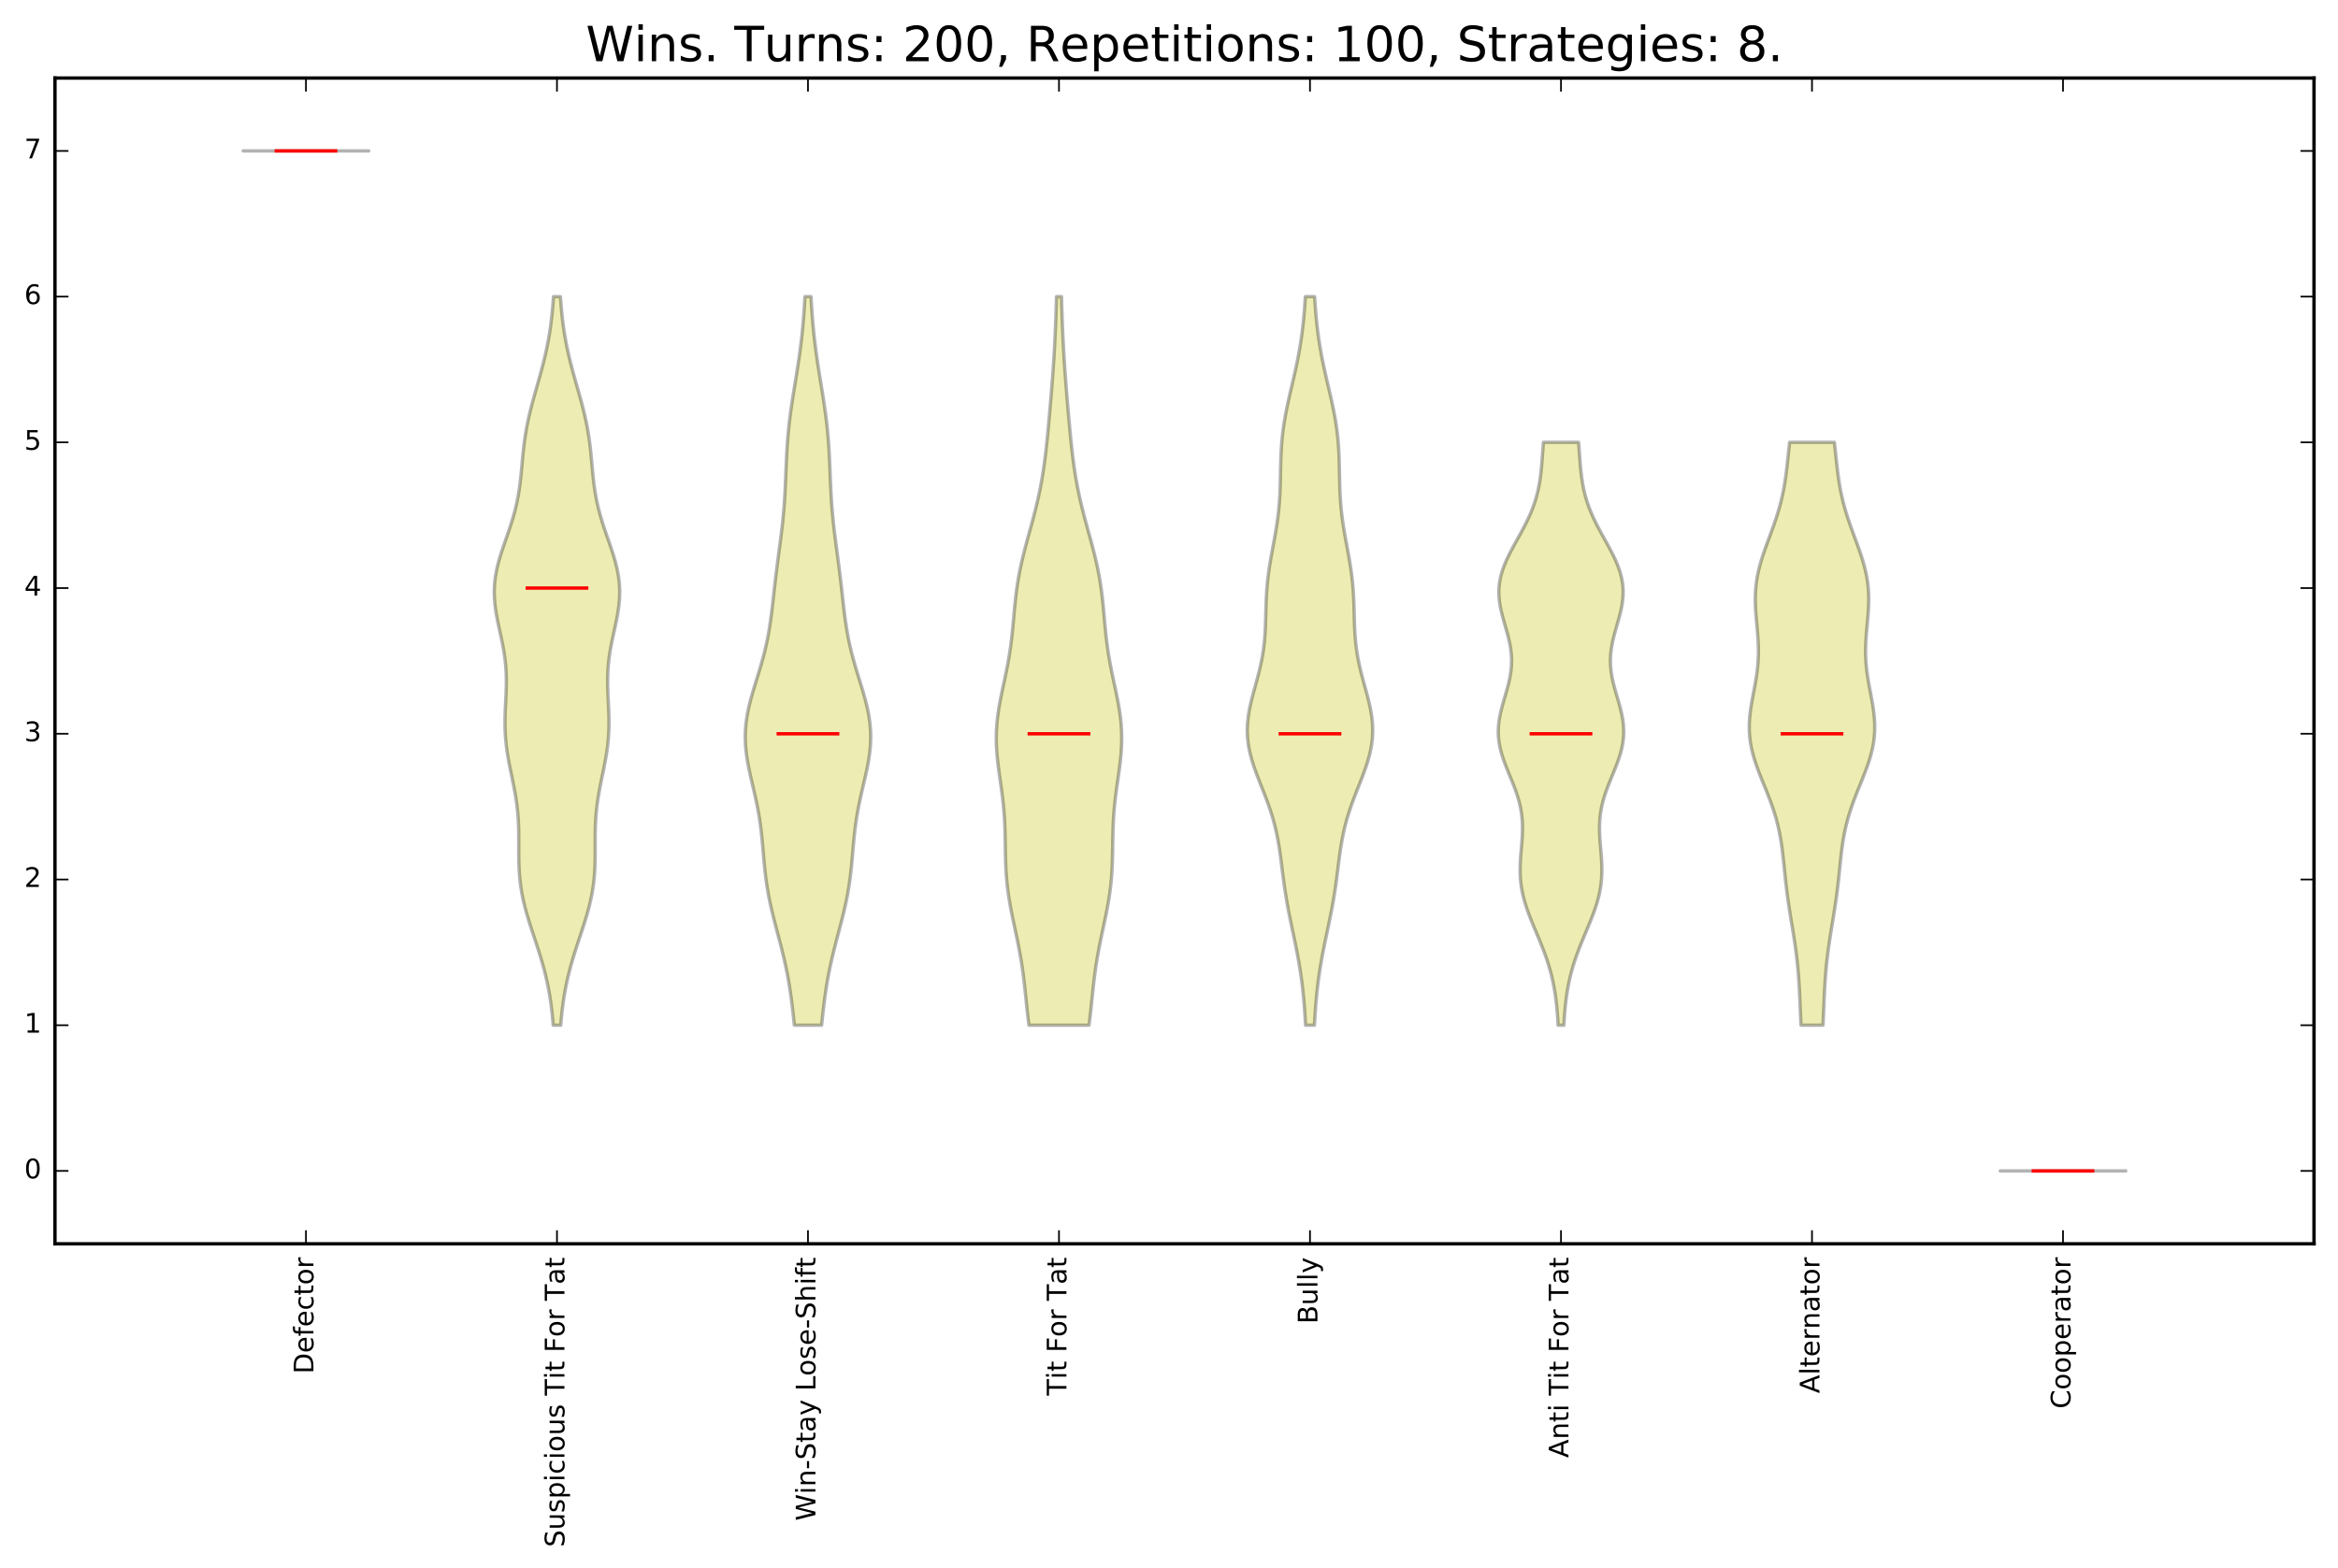 <?xml version="1.0" encoding="utf-8" standalone="no"?>
<!DOCTYPE svg PUBLIC "-//W3C//DTD SVG 1.1//EN"
  "http://www.w3.org/Graphics/SVG/1.1/DTD/svg11.dtd">
<!-- Created with matplotlib (http://matplotlib.org/) -->
<svg height="465pt" version="1.1" viewBox="0 0 693 465" width="693pt" xmlns="http://www.w3.org/2000/svg" xmlns:xlink="http://www.w3.org/1999/xlink">
 <defs>
  <style type="text/css">
*{stroke-linecap:butt;stroke-linejoin:round;stroke-miterlimit:100000;}
  </style>
 </defs>
 <g id="figure_1">
  <g id="patch_1">
   <path d="M 0 465.868 
L 693.09 465.868 
L 693.09 0 
L 0 0 
z
" style="fill:#ffffff;"/>
  </g>
  <g id="axes_1">
   <g id="patch_2">
    <path d="M 16.29 368.742 
L 685.89 368.742 
L 685.89 23.142 
L 16.29 23.142 
z
" style="fill:#ffffff;"/>
   </g>
   <g id="PolyCollection_1">
    <defs>
     <path d="M 109.29 -421.126 
L 72.09 -421.126 
L 72.09 -421.126 
L 72.09 -421.126 
L 72.09 -421.126 
L 72.09 -421.126 
L 72.09 -421.126 
L 72.09 -421.126 
L 72.09 -421.126 
L 72.09 -421.126 
L 72.09 -421.126 
L 72.09 -421.126 
L 72.09 -421.126 
L 72.09 -421.126 
L 72.09 -421.126 
L 72.09 -421.126 
L 72.09 -421.126 
L 72.09 -421.126 
L 72.09 -421.126 
L 72.09 -421.126 
L 72.09 -421.126 
L 72.09 -421.126 
L 72.09 -421.126 
L 72.09 -421.126 
L 72.09 -421.126 
L 72.09 -421.126 
L 72.09 -421.126 
L 72.09 -421.126 
L 72.09 -421.126 
L 72.09 -421.126 
L 72.09 -421.126 
L 72.09 -421.126 
L 72.09 -421.126 
L 72.09 -421.126 
L 72.09 -421.126 
L 72.09 -421.126 
L 72.09 -421.126 
L 72.09 -421.126 
L 72.09 -421.126 
L 72.09 -421.126 
L 72.09 -421.126 
L 72.09 -421.126 
L 72.09 -421.126 
L 72.09 -421.126 
L 72.09 -421.126 
L 72.09 -421.126 
L 72.09 -421.126 
L 72.09 -421.126 
L 72.09 -421.126 
L 72.09 -421.126 
L 72.09 -421.126 
L 72.09 -421.126 
L 72.09 -421.126 
L 72.09 -421.126 
L 72.09 -421.126 
L 72.09 -421.126 
L 72.09 -421.126 
L 72.09 -421.126 
L 72.09 -421.126 
L 72.09 -421.126 
L 72.09 -421.126 
L 72.09 -421.126 
L 72.09 -421.126 
L 72.09 -421.126 
L 72.09 -421.126 
L 72.09 -421.126 
L 72.09 -421.126 
L 72.09 -421.126 
L 72.09 -421.126 
L 72.09 -421.126 
L 72.09 -421.126 
L 72.09 -421.126 
L 72.09 -421.126 
L 72.09 -421.126 
L 72.09 -421.126 
L 72.09 -421.126 
L 72.09 -421.126 
L 72.09 -421.126 
L 72.09 -421.126 
L 72.09 -421.126 
L 72.09 -421.126 
L 72.09 -421.126 
L 72.09 -421.126 
L 72.09 -421.126 
L 72.09 -421.126 
L 72.09 -421.126 
L 72.09 -421.126 
L 72.09 -421.126 
L 72.09 -421.126 
L 72.09 -421.126 
L 72.09 -421.126 
L 72.09 -421.126 
L 72.09 -421.126 
L 72.09 -421.126 
L 72.09 -421.126 
L 72.09 -421.126 
L 72.09 -421.126 
L 72.09 -421.126 
L 72.09 -421.126 
L 72.09 -421.126 
L 72.09 -421.126 
L 109.29 -421.126 
L 109.29 -421.126 
L 109.29 -421.126 
L 109.29 -421.126 
L 109.29 -421.126 
L 109.29 -421.126 
L 109.29 -421.126 
L 109.29 -421.126 
L 109.29 -421.126 
L 109.29 -421.126 
L 109.29 -421.126 
L 109.29 -421.126 
L 109.29 -421.126 
L 109.29 -421.126 
L 109.29 -421.126 
L 109.29 -421.126 
L 109.29 -421.126 
L 109.29 -421.126 
L 109.29 -421.126 
L 109.29 -421.126 
L 109.29 -421.126 
L 109.29 -421.126 
L 109.29 -421.126 
L 109.29 -421.126 
L 109.29 -421.126 
L 109.29 -421.126 
L 109.29 -421.126 
L 109.29 -421.126 
L 109.29 -421.126 
L 109.29 -421.126 
L 109.29 -421.126 
L 109.29 -421.126 
L 109.29 -421.126 
L 109.29 -421.126 
L 109.29 -421.126 
L 109.29 -421.126 
L 109.29 -421.126 
L 109.29 -421.126 
L 109.29 -421.126 
L 109.29 -421.126 
L 109.29 -421.126 
L 109.29 -421.126 
L 109.29 -421.126 
L 109.29 -421.126 
L 109.29 -421.126 
L 109.29 -421.126 
L 109.29 -421.126 
L 109.29 -421.126 
L 109.29 -421.126 
L 109.29 -421.126 
L 109.29 -421.126 
L 109.29 -421.126 
L 109.29 -421.126 
L 109.29 -421.126 
L 109.29 -421.126 
L 109.29 -421.126 
L 109.29 -421.126 
L 109.29 -421.126 
L 109.29 -421.126 
L 109.29 -421.126 
L 109.29 -421.126 
L 109.29 -421.126 
L 109.29 -421.126 
L 109.29 -421.126 
L 109.29 -421.126 
L 109.29 -421.126 
L 109.29 -421.126 
L 109.29 -421.126 
L 109.29 -421.126 
L 109.29 -421.126 
L 109.29 -421.126 
L 109.29 -421.126 
L 109.29 -421.126 
L 109.29 -421.126 
L 109.29 -421.126 
L 109.29 -421.126 
L 109.29 -421.126 
L 109.29 -421.126 
L 109.29 -421.126 
L 109.29 -421.126 
L 109.29 -421.126 
L 109.29 -421.126 
L 109.29 -421.126 
L 109.29 -421.126 
L 109.29 -421.126 
L 109.29 -421.126 
L 109.29 -421.126 
L 109.29 -421.126 
L 109.29 -421.126 
L 109.29 -421.126 
L 109.29 -421.126 
L 109.29 -421.126 
L 109.29 -421.126 
L 109.29 -421.126 
L 109.29 -421.126 
L 109.29 -421.126 
L 109.29 -421.126 
L 109.29 -421.126 
L 109.29 -421.126 
L 109.29 -421.126 
L 109.29 -421.126 
z
" id="m4d00dc9eec" style="stroke:#000000;stroke-opacity:0.3;"/>
    </defs>
    <g clip-path="url(#pa2eaae1c98)">
     <use style="fill:#bfbf00;fill-opacity:0.3;stroke:#000000;stroke-opacity:0.3;" x="0.0" xlink:href="#m4d00dc9eec" y="465.868"/>
    </g>
   </g>
   <g id="PolyCollection_2">
    <defs>
     <path d="M 166.205 -161.926 
L 163.975 -161.926 
L 163.784 -164.108 
L 163.553 -166.29 
L 163.276 -168.472 
L 162.946 -170.654 
L 162.559 -172.835 
L 162.109 -175.017 
L 161.598 -177.199 
L 161.026 -179.381 
L 160.4 -181.563 
L 159.727 -183.744 
L 159.022 -185.926 
L 158.299 -188.108 
L 157.577 -190.29 
L 156.876 -192.472 
L 156.216 -194.654 
L 155.615 -196.835 
L 155.09 -199.017 
L 154.651 -201.199 
L 154.306 -203.381 
L 154.054 -205.563 
L 153.888 -207.744 
L 153.797 -209.926 
L 153.761 -212.108 
L 153.758 -214.29 
L 153.764 -216.472 
L 153.755 -218.654 
L 153.707 -220.835 
L 153.603 -223.017 
L 153.43 -225.199 
L 153.183 -227.381 
L 152.864 -229.563 
L 152.482 -231.744 
L 152.056 -233.926 
L 151.606 -236.108 
L 151.157 -238.29 
L 150.735 -240.472 
L 150.364 -242.654 
L 150.064 -244.835 
L 149.846 -247.017 
L 149.716 -249.199 
L 149.67 -251.381 
L 149.696 -253.563 
L 149.775 -255.744 
L 149.881 -257.926 
L 149.985 -260.108 
L 150.059 -262.29 
L 150.076 -264.472 
L 150.015 -266.654 
L 149.863 -268.835 
L 149.615 -271.017 
L 149.276 -273.199 
L 148.864 -275.381 
L 148.402 -277.563 
L 147.923 -279.744 
L 147.461 -281.926 
L 147.055 -284.108 
L 146.739 -286.29 
L 146.543 -288.472 
L 146.49 -290.654 
L 146.592 -292.835 
L 146.853 -295.017 
L 147.262 -297.199 
L 147.802 -299.381 
L 148.447 -301.563 
L 149.164 -303.744 
L 149.919 -305.926 
L 150.677 -308.108 
L 151.406 -310.29 
L 152.079 -312.472 
L 152.679 -314.654 
L 153.194 -316.835 
L 153.622 -319.017 
L 153.969 -321.199 
L 154.249 -323.381 
L 154.48 -325.563 
L 154.683 -327.744 
L 154.882 -329.926 
L 155.098 -332.108 
L 155.35 -334.29 
L 155.652 -336.472 
L 156.013 -338.654 
L 156.437 -340.835 
L 156.921 -343.017 
L 157.459 -345.199 
L 158.039 -347.381 
L 158.647 -349.563 
L 159.267 -351.744 
L 159.884 -353.926 
L 160.484 -356.108 
L 161.054 -358.29 
L 161.583 -360.472 
L 162.066 -362.654 
L 162.496 -364.835 
L 162.874 -367.017 
L 163.2 -369.199 
L 163.477 -371.381 
L 163.71 -373.563 
L 163.904 -375.744 
L 164.066 -377.926 
L 166.114 -377.926 
L 166.114 -377.926 
L 166.276 -375.744 
L 166.47 -373.563 
L 166.703 -371.381 
L 166.98 -369.199 
L 167.306 -367.017 
L 167.684 -364.835 
L 168.114 -362.654 
L 168.597 -360.472 
L 169.126 -358.29 
L 169.696 -356.108 
L 170.296 -353.926 
L 170.913 -351.744 
L 171.533 -349.563 
L 172.141 -347.381 
L 172.721 -345.199 
L 173.259 -343.017 
L 173.743 -340.835 
L 174.167 -338.654 
L 174.528 -336.472 
L 174.83 -334.29 
L 175.082 -332.108 
L 175.298 -329.926 
L 175.497 -327.744 
L 175.7 -325.563 
L 175.931 -323.381 
L 176.211 -321.199 
L 176.558 -319.017 
L 176.986 -316.835 
L 177.501 -314.654 
L 178.101 -312.472 
L 178.774 -310.29 
L 179.503 -308.108 
L 180.261 -305.926 
L 181.016 -303.744 
L 181.733 -301.563 
L 182.378 -299.381 
L 182.918 -297.199 
L 183.327 -295.017 
L 183.588 -292.835 
L 183.69 -290.654 
L 183.637 -288.472 
L 183.441 -286.29 
L 183.125 -284.108 
L 182.719 -281.926 
L 182.257 -279.744 
L 181.778 -277.563 
L 181.316 -275.381 
L 180.904 -273.199 
L 180.565 -271.017 
L 180.317 -268.835 
L 180.165 -266.654 
L 180.104 -264.472 
L 180.121 -262.29 
L 180.195 -260.108 
L 180.299 -257.926 
L 180.405 -255.744 
L 180.484 -253.563 
L 180.51 -251.381 
L 180.464 -249.199 
L 180.334 -247.017 
L 180.116 -244.835 
L 179.816 -242.654 
L 179.445 -240.472 
L 179.023 -238.29 
L 178.574 -236.108 
L 178.124 -233.926 
L 177.698 -231.744 
L 177.316 -229.563 
L 176.997 -227.381 
L 176.75 -225.199 
L 176.577 -223.017 
L 176.473 -220.835 
L 176.425 -218.654 
L 176.416 -216.472 
L 176.422 -214.29 
L 176.419 -212.108 
L 176.383 -209.926 
L 176.292 -207.744 
L 176.126 -205.563 
L 175.874 -203.381 
L 175.529 -201.199 
L 175.09 -199.017 
L 174.565 -196.835 
L 173.964 -194.654 
L 173.304 -192.472 
L 172.603 -190.29 
L 171.881 -188.108 
L 171.158 -185.926 
L 170.453 -183.744 
L 169.78 -181.563 
L 169.154 -179.381 
L 168.582 -177.199 
L 168.071 -175.017 
L 167.621 -172.835 
L 167.234 -170.654 
L 166.904 -168.472 
L 166.627 -166.29 
L 166.396 -164.108 
L 166.205 -161.926 
z
" id="me5d09310cd" style="stroke:#000000;stroke-opacity:0.3;"/>
    </defs>
    <g clip-path="url(#pa2eaae1c98)">
     <use style="fill:#bfbf00;fill-opacity:0.3;stroke:#000000;stroke-opacity:0.3;" x="0.0" xlink:href="#me5d09310cd" y="465.868"/>
    </g>
   </g>
   <g id="PolyCollection_3">
    <defs>
     <path d="M 243.531 -161.926 
L 235.449 -161.926 
L 235.217 -164.108 
L 234.974 -166.29 
L 234.712 -168.472 
L 234.424 -170.654 
L 234.103 -172.835 
L 233.744 -175.017 
L 233.343 -177.199 
L 232.898 -179.381 
L 232.413 -181.563 
L 231.89 -183.744 
L 231.337 -185.926 
L 230.766 -188.108 
L 230.188 -190.29 
L 229.618 -192.472 
L 229.068 -194.654 
L 228.553 -196.835 
L 228.082 -199.017 
L 227.663 -201.199 
L 227.3 -203.381 
L 226.991 -205.563 
L 226.731 -207.744 
L 226.51 -209.926 
L 226.313 -212.108 
L 226.125 -214.29 
L 225.928 -216.472 
L 225.707 -218.654 
L 225.447 -220.835 
L 225.137 -223.017 
L 224.772 -225.199 
L 224.354 -227.381 
L 223.89 -229.563 
L 223.393 -231.744 
L 222.882 -233.926 
L 222.381 -236.108 
L 221.915 -238.29 
L 221.51 -240.472 
L 221.191 -242.654 
L 220.979 -244.835 
L 220.89 -247.017 
L 220.933 -249.199 
L 221.111 -251.381 
L 221.418 -253.563 
L 221.841 -255.744 
L 222.363 -257.926 
L 222.961 -260.108 
L 223.609 -262.29 
L 224.282 -264.472 
L 224.954 -266.654 
L 225.603 -268.835 
L 226.212 -271.017 
L 226.769 -273.199 
L 227.265 -275.381 
L 227.7 -277.563 
L 228.078 -279.744 
L 228.406 -281.926 
L 228.694 -284.108 
L 228.956 -286.29 
L 229.203 -288.472 
L 229.445 -290.654 
L 229.692 -292.835 
L 229.949 -295.017 
L 230.219 -297.199 
L 230.5 -299.381 
L 230.789 -301.563 
L 231.08 -303.744 
L 231.366 -305.926 
L 231.64 -308.108 
L 231.893 -310.29 
L 232.12 -312.472 
L 232.319 -314.654 
L 232.487 -316.835 
L 232.627 -319.017 
L 232.742 -321.199 
L 232.84 -323.381 
L 232.929 -325.563 
L 233.017 -327.744 
L 233.114 -329.926 
L 233.23 -332.108 
L 233.37 -334.29 
L 233.541 -336.472 
L 233.745 -338.654 
L 233.985 -340.835 
L 234.258 -343.017 
L 234.56 -345.199 
L 234.887 -347.381 
L 235.23 -349.563 
L 235.583 -351.744 
L 235.938 -353.926 
L 236.287 -356.108 
L 236.624 -358.29 
L 236.942 -360.472 
L 237.238 -362.654 
L 237.509 -364.835 
L 237.752 -367.017 
L 237.968 -369.199 
L 238.158 -371.381 
L 238.323 -373.563 
L 238.465 -375.744 
L 238.588 -377.926 
L 240.392 -377.926 
L 240.392 -377.926 
L 240.515 -375.744 
L 240.657 -373.563 
L 240.822 -371.381 
L 241.012 -369.199 
L 241.228 -367.017 
L 241.471 -364.835 
L 241.742 -362.654 
L 242.038 -360.472 
L 242.356 -358.29 
L 242.693 -356.108 
L 243.042 -353.926 
L 243.397 -351.744 
L 243.75 -349.563 
L 244.093 -347.381 
L 244.42 -345.199 
L 244.722 -343.017 
L 244.995 -340.835 
L 245.235 -338.654 
L 245.439 -336.472 
L 245.61 -334.29 
L 245.75 -332.108 
L 245.865 -329.926 
L 245.963 -327.744 
L 246.051 -325.563 
L 246.14 -323.381 
L 246.238 -321.199 
L 246.353 -319.017 
L 246.493 -316.835 
L 246.661 -314.654 
L 246.86 -312.472 
L 247.087 -310.29 
L 247.34 -308.108 
L 247.614 -305.926 
L 247.9 -303.744 
L 248.191 -301.563 
L 248.48 -299.381 
L 248.761 -297.199 
L 249.031 -295.017 
L 249.288 -292.835 
L 249.535 -290.654 
L 249.777 -288.472 
L 250.024 -286.29 
L 250.286 -284.108 
L 250.574 -281.926 
L 250.902 -279.744 
L 251.28 -277.563 
L 251.715 -275.381 
L 252.211 -273.199 
L 252.768 -271.017 
L 253.377 -268.835 
L 254.026 -266.654 
L 254.698 -264.472 
L 255.371 -262.29 
L 256.019 -260.108 
L 256.617 -257.926 
L 257.139 -255.744 
L 257.562 -253.563 
L 257.869 -251.381 
L 258.047 -249.199 
L 258.09 -247.017 
L 258.001 -244.835 
L 257.789 -242.654 
L 257.47 -240.472 
L 257.065 -238.29 
L 256.599 -236.108 
L 256.098 -233.926 
L 255.587 -231.744 
L 255.09 -229.563 
L 254.626 -227.381 
L 254.208 -225.199 
L 253.843 -223.017 
L 253.533 -220.835 
L 253.273 -218.654 
L 253.052 -216.472 
L 252.855 -214.29 
L 252.667 -212.108 
L 252.47 -209.926 
L 252.249 -207.744 
L 251.989 -205.563 
L 251.68 -203.381 
L 251.317 -201.199 
L 250.898 -199.017 
L 250.427 -196.835 
L 249.912 -194.654 
L 249.362 -192.472 
L 248.792 -190.29 
L 248.214 -188.108 
L 247.643 -185.926 
L 247.09 -183.744 
L 246.567 -181.563 
L 246.082 -179.381 
L 245.637 -177.199 
L 245.236 -175.017 
L 244.877 -172.835 
L 244.556 -170.654 
L 244.268 -168.472 
L 244.006 -166.29 
L 243.763 -164.108 
L 243.531 -161.926 
z
" id="m879862082f" style="stroke:#000000;stroke-opacity:0.3;"/>
    </defs>
    <g clip-path="url(#pa2eaae1c98)">
     <use style="fill:#bfbf00;fill-opacity:0.3;stroke:#000000;stroke-opacity:0.3;" x="0.0" xlink:href="#m879862082f" y="465.868"/>
    </g>
   </g>
   <g id="PolyCollection_4">
    <defs>
     <path d="M 322.789 -161.926 
L 304.991 -161.926 
L 304.712 -164.108 
L 304.462 -166.29 
L 304.23 -168.472 
L 304.005 -170.654 
L 303.776 -172.835 
L 303.529 -175.017 
L 303.255 -177.199 
L 302.947 -179.381 
L 302.6 -181.563 
L 302.214 -183.744 
L 301.793 -185.926 
L 301.345 -188.108 
L 300.882 -190.29 
L 300.416 -192.472 
L 299.963 -194.654 
L 299.538 -196.835 
L 299.154 -199.017 
L 298.822 -201.199 
L 298.549 -203.381 
L 298.337 -205.563 
L 298.184 -207.744 
L 298.081 -209.926 
L 298.018 -212.108 
L 297.979 -214.29 
L 297.947 -216.472 
L 297.906 -218.654 
L 297.84 -220.835 
L 297.736 -223.017 
L 297.586 -225.199 
L 297.387 -227.381 
L 297.142 -229.563 
L 296.86 -231.744 
L 296.553 -233.926 
L 296.24 -236.108 
L 295.942 -238.29 
L 295.679 -240.472 
L 295.471 -242.654 
L 295.337 -244.835 
L 295.29 -247.017 
L 295.337 -249.199 
L 295.481 -251.381 
L 295.717 -253.563 
L 296.036 -255.744 
L 296.421 -257.926 
L 296.854 -260.108 
L 297.316 -262.29 
L 297.785 -264.472 
L 298.243 -266.654 
L 298.673 -268.835 
L 299.064 -271.017 
L 299.409 -273.199 
L 299.708 -275.381 
L 299.965 -277.563 
L 300.188 -279.744 
L 300.39 -281.926 
L 300.585 -284.108 
L 300.79 -286.29 
L 301.019 -288.472 
L 301.284 -290.654 
L 301.597 -292.835 
L 301.963 -295.017 
L 302.384 -297.199 
L 302.858 -299.381 
L 303.379 -301.563 
L 303.938 -303.744 
L 304.524 -305.926 
L 305.123 -308.108 
L 305.722 -310.29 
L 306.309 -312.472 
L 306.872 -314.654 
L 307.404 -316.835 
L 307.897 -319.017 
L 308.348 -321.199 
L 308.755 -323.381 
L 309.121 -325.563 
L 309.448 -327.744 
L 309.741 -329.926 
L 310.006 -332.108 
L 310.247 -334.29 
L 310.47 -336.472 
L 310.68 -338.654 
L 310.881 -340.835 
L 311.076 -343.017 
L 311.265 -345.199 
L 311.45 -347.381 
L 311.63 -349.563 
L 311.805 -351.744 
L 311.973 -353.926 
L 312.132 -356.108 
L 312.282 -358.29 
L 312.421 -360.472 
L 312.548 -362.654 
L 312.664 -364.835 
L 312.767 -367.017 
L 312.86 -369.199 
L 312.942 -371.381 
L 313.016 -373.563 
L 313.082 -375.744 
L 313.142 -377.926 
L 314.638 -377.926 
L 314.638 -377.926 
L 314.698 -375.744 
L 314.764 -373.563 
L 314.838 -371.381 
L 314.92 -369.199 
L 315.013 -367.017 
L 315.116 -364.835 
L 315.232 -362.654 
L 315.359 -360.472 
L 315.498 -358.29 
L 315.648 -356.108 
L 315.807 -353.926 
L 315.975 -351.744 
L 316.15 -349.563 
L 316.33 -347.381 
L 316.515 -345.199 
L 316.704 -343.017 
L 316.899 -340.835 
L 317.1 -338.654 
L 317.31 -336.472 
L 317.533 -334.29 
L 317.774 -332.108 
L 318.039 -329.926 
L 318.332 -327.744 
L 318.659 -325.563 
L 319.025 -323.381 
L 319.432 -321.199 
L 319.883 -319.017 
L 320.376 -316.835 
L 320.908 -314.654 
L 321.471 -312.472 
L 322.058 -310.29 
L 322.657 -308.108 
L 323.256 -305.926 
L 323.842 -303.744 
L 324.401 -301.563 
L 324.922 -299.381 
L 325.396 -297.199 
L 325.817 -295.017 
L 326.183 -292.835 
L 326.496 -290.654 
L 326.761 -288.472 
L 326.99 -286.29 
L 327.195 -284.108 
L 327.39 -281.926 
L 327.592 -279.744 
L 327.815 -277.563 
L 328.072 -275.381 
L 328.371 -273.199 
L 328.716 -271.017 
L 329.107 -268.835 
L 329.537 -266.654 
L 329.995 -264.472 
L 330.464 -262.29 
L 330.926 -260.108 
L 331.359 -257.926 
L 331.744 -255.744 
L 332.063 -253.563 
L 332.299 -251.381 
L 332.443 -249.199 
L 332.49 -247.017 
L 332.443 -244.835 
L 332.309 -242.654 
L 332.101 -240.472 
L 331.838 -238.29 
L 331.54 -236.108 
L 331.227 -233.926 
L 330.92 -231.744 
L 330.638 -229.563 
L 330.393 -227.381 
L 330.194 -225.199 
L 330.044 -223.017 
L 329.94 -220.835 
L 329.874 -218.654 
L 329.833 -216.472 
L 329.801 -214.29 
L 329.762 -212.108 
L 329.699 -209.926 
L 329.596 -207.744 
L 329.443 -205.563 
L 329.231 -203.381 
L 328.958 -201.199 
L 328.626 -199.017 
L 328.242 -196.835 
L 327.817 -194.654 
L 327.364 -192.472 
L 326.898 -190.29 
L 326.435 -188.108 
L 325.987 -185.926 
L 325.566 -183.744 
L 325.18 -181.563 
L 324.833 -179.381 
L 324.525 -177.199 
L 324.251 -175.017 
L 324.004 -172.835 
L 323.775 -170.654 
L 323.55 -168.472 
L 323.318 -166.29 
L 323.068 -164.108 
L 322.789 -161.926 
z
" id="m9ad3f5fe14" style="stroke:#000000;stroke-opacity:0.3;"/>
    </defs>
    <g clip-path="url(#pa2eaae1c98)">
     <use style="fill:#bfbf00;fill-opacity:0.3;stroke:#000000;stroke-opacity:0.3;" x="0.0" xlink:href="#m9ad3f5fe14" y="465.868"/>
    </g>
   </g>
   <g id="PolyCollection_5">
    <defs>
     <path d="M 389.607 -161.926 
L 386.973 -161.926 
L 386.847 -164.108 
L 386.702 -166.29 
L 386.533 -168.472 
L 386.336 -170.654 
L 386.106 -172.835 
L 385.839 -175.017 
L 385.535 -177.199 
L 385.193 -179.381 
L 384.814 -181.563 
L 384.404 -183.744 
L 383.968 -185.926 
L 383.516 -188.108 
L 383.056 -190.29 
L 382.6 -192.472 
L 382.157 -194.654 
L 381.737 -196.835 
L 381.346 -199.017 
L 380.989 -201.199 
L 380.663 -203.381 
L 380.365 -205.563 
L 380.085 -207.744 
L 379.811 -209.926 
L 379.526 -212.108 
L 379.213 -214.29 
L 378.853 -216.472 
L 378.429 -218.654 
L 377.93 -220.835 
L 377.347 -223.017 
L 376.68 -225.199 
L 375.934 -227.381 
L 375.125 -229.563 
L 374.274 -231.744 
L 373.41 -233.926 
L 372.564 -236.108 
L 371.773 -238.29 
L 371.071 -240.472 
L 370.49 -242.654 
L 370.056 -244.835 
L 369.786 -247.017 
L 369.69 -249.199 
L 369.765 -251.381 
L 370 -253.563 
L 370.374 -255.744 
L 370.856 -257.926 
L 371.414 -260.108 
L 372.01 -262.29 
L 372.609 -264.472 
L 373.179 -266.654 
L 373.691 -268.835 
L 374.129 -271.017 
L 374.481 -273.199 
L 374.746 -275.381 
L 374.933 -277.563 
L 375.055 -279.744 
L 375.134 -281.926 
L 375.191 -284.108 
L 375.251 -286.29 
L 375.335 -288.472 
L 375.46 -290.654 
L 375.639 -292.835 
L 375.877 -295.017 
L 376.173 -297.199 
L 376.519 -299.381 
L 376.902 -301.563 
L 377.305 -303.744 
L 377.71 -305.926 
L 378.098 -308.108 
L 378.453 -310.29 
L 378.76 -312.472 
L 379.013 -314.654 
L 379.208 -316.835 
L 379.349 -319.017 
L 379.443 -321.199 
L 379.503 -323.381 
L 379.546 -325.563 
L 379.589 -327.744 
L 379.649 -329.926 
L 379.744 -332.108 
L 379.886 -334.29 
L 380.085 -336.472 
L 380.346 -338.654 
L 380.67 -340.835 
L 381.051 -343.017 
L 381.484 -345.199 
L 381.955 -347.381 
L 382.452 -349.563 
L 382.962 -351.744 
L 383.469 -353.926 
L 383.962 -356.108 
L 384.43 -358.29 
L 384.863 -360.472 
L 385.257 -362.654 
L 385.608 -364.835 
L 385.916 -367.017 
L 386.183 -369.199 
L 386.411 -371.381 
L 386.607 -373.563 
L 386.773 -375.744 
L 386.917 -377.926 
L 389.663 -377.926 
L 389.663 -377.926 
L 389.807 -375.744 
L 389.973 -373.563 
L 390.169 -371.381 
L 390.397 -369.199 
L 390.664 -367.017 
L 390.972 -364.835 
L 391.323 -362.654 
L 391.717 -360.472 
L 392.15 -358.29 
L 392.618 -356.108 
L 393.111 -353.926 
L 393.618 -351.744 
L 394.128 -349.563 
L 394.625 -347.381 
L 395.096 -345.199 
L 395.529 -343.017 
L 395.91 -340.835 
L 396.234 -338.654 
L 396.495 -336.472 
L 396.694 -334.29 
L 396.836 -332.108 
L 396.931 -329.926 
L 396.991 -327.744 
L 397.034 -325.563 
L 397.077 -323.381 
L 397.137 -321.199 
L 397.231 -319.017 
L 397.372 -316.835 
L 397.567 -314.654 
L 397.82 -312.472 
L 398.127 -310.29 
L 398.482 -308.108 
L 398.87 -305.926 
L 399.275 -303.744 
L 399.678 -301.563 
L 400.061 -299.381 
L 400.407 -297.199 
L 400.703 -295.017 
L 400.941 -292.835 
L 401.12 -290.654 
L 401.245 -288.472 
L 401.329 -286.29 
L 401.389 -284.108 
L 401.446 -281.926 
L 401.525 -279.744 
L 401.647 -277.563 
L 401.834 -275.381 
L 402.099 -273.199 
L 402.451 -271.017 
L 402.889 -268.835 
L 403.401 -266.654 
L 403.971 -264.472 
L 404.57 -262.29 
L 405.166 -260.108 
L 405.724 -257.926 
L 406.206 -255.744 
L 406.58 -253.563 
L 406.815 -251.381 
L 406.89 -249.199 
L 406.794 -247.017 
L 406.524 -244.835 
L 406.09 -242.654 
L 405.509 -240.472 
L 404.807 -238.29 
L 404.016 -236.108 
L 403.17 -233.926 
L 402.306 -231.744 
L 401.455 -229.563 
L 400.646 -227.381 
L 399.9 -225.199 
L 399.233 -223.017 
L 398.65 -220.835 
L 398.151 -218.654 
L 397.727 -216.472 
L 397.367 -214.29 
L 397.054 -212.108 
L 396.769 -209.926 
L 396.495 -207.744 
L 396.215 -205.563 
L 395.917 -203.381 
L 395.591 -201.199 
L 395.234 -199.017 
L 394.843 -196.835 
L 394.423 -194.654 
L 393.98 -192.472 
L 393.524 -190.29 
L 393.064 -188.108 
L 392.612 -185.926 
L 392.176 -183.744 
L 391.766 -181.563 
L 391.387 -179.381 
L 391.045 -177.199 
L 390.741 -175.017 
L 390.474 -172.835 
L 390.244 -170.654 
L 390.047 -168.472 
L 389.878 -166.29 
L 389.733 -164.108 
L 389.607 -161.926 
z
" id="m4f9616bc8b" style="stroke:#000000;stroke-opacity:0.3;"/>
    </defs>
    <g clip-path="url(#pa2eaae1c98)">
     <use style="fill:#bfbf00;fill-opacity:0.3;stroke:#000000;stroke-opacity:0.3;" x="0.0" xlink:href="#m4f9616bc8b" y="465.868"/>
    </g>
   </g>
   <g id="PolyCollection_6">
    <defs>
     <path d="M 463.544 -161.926 
L 461.836 -161.926 
L 461.731 -163.672 
L 461.604 -165.417 
L 461.45 -167.163 
L 461.262 -168.908 
L 461.035 -170.654 
L 460.763 -172.399 
L 460.44 -174.144 
L 460.062 -175.89 
L 459.627 -177.635 
L 459.132 -179.381 
L 458.58 -181.126 
L 457.973 -182.872 
L 457.318 -184.617 
L 456.624 -186.363 
L 455.903 -188.108 
L 455.169 -189.854 
L 454.439 -191.599 
L 453.73 -193.344 
L 453.059 -195.09 
L 452.444 -196.835 
L 451.901 -198.581 
L 451.443 -200.326 
L 451.078 -202.072 
L 450.813 -203.817 
L 450.646 -205.563 
L 450.572 -207.308 
L 450.581 -209.054 
L 450.657 -210.799 
L 450.78 -212.544 
L 450.928 -214.29 
L 451.075 -216.035 
L 451.196 -217.781 
L 451.266 -219.526 
L 451.264 -221.272 
L 451.173 -223.017 
L 450.978 -224.763 
L 450.674 -226.508 
L 450.262 -228.254 
L 449.748 -229.999 
L 449.148 -231.744 
L 448.481 -233.49 
L 447.774 -235.235 
L 447.055 -236.981 
L 446.356 -238.726 
L 445.707 -240.472 
L 445.139 -242.217 
L 444.676 -243.963 
L 444.339 -245.708 
L 444.142 -247.454 
L 444.09 -249.199 
L 444.181 -250.944 
L 444.404 -252.69 
L 444.741 -254.435 
L 445.167 -256.181 
L 445.653 -257.926 
L 446.165 -259.672 
L 446.669 -261.417 
L 447.132 -263.163 
L 447.523 -264.908 
L 447.817 -266.654 
L 447.995 -268.399 
L 448.045 -270.144 
L 447.964 -271.89 
L 447.758 -273.635 
L 447.441 -275.381 
L 447.034 -277.126 
L 446.563 -278.872 
L 446.062 -280.617 
L 445.565 -282.363 
L 445.106 -284.108 
L 444.72 -285.854 
L 444.437 -287.599 
L 444.281 -289.344 
L 444.272 -291.09 
L 444.42 -292.835 
L 444.729 -294.581 
L 445.193 -296.326 
L 445.801 -298.072 
L 446.534 -299.817 
L 447.368 -301.563 
L 448.276 -303.308 
L 449.229 -305.054 
L 450.197 -306.799 
L 451.152 -308.544 
L 452.07 -310.29 
L 452.928 -312.035 
L 453.711 -313.781 
L 454.407 -315.526 
L 455.011 -317.272 
L 455.521 -319.017 
L 455.942 -320.763 
L 456.282 -322.508 
L 456.552 -324.254 
L 456.765 -325.999 
L 456.936 -327.744 
L 457.08 -329.49 
L 457.21 -331.235 
L 457.34 -332.981 
L 457.479 -334.726 
L 467.901 -334.726 
L 467.901 -334.726 
L 468.04 -332.981 
L 468.17 -331.235 
L 468.3 -329.49 
L 468.444 -327.744 
L 468.615 -325.999 
L 468.828 -324.254 
L 469.098 -322.508 
L 469.438 -320.763 
L 469.859 -319.017 
L 470.369 -317.272 
L 470.973 -315.526 
L 471.669 -313.781 
L 472.452 -312.035 
L 473.31 -310.29 
L 474.228 -308.544 
L 475.183 -306.799 
L 476.151 -305.054 
L 477.104 -303.308 
L 478.012 -301.563 
L 478.846 -299.817 
L 479.579 -298.072 
L 480.187 -296.326 
L 480.651 -294.581 
L 480.96 -292.835 
L 481.108 -291.09 
L 481.099 -289.344 
L 480.943 -287.599 
L 480.66 -285.854 
L 480.274 -284.108 
L 479.815 -282.363 
L 479.318 -280.617 
L 478.817 -278.872 
L 478.346 -277.126 
L 477.939 -275.381 
L 477.622 -273.635 
L 477.416 -271.89 
L 477.335 -270.144 
L 477.385 -268.399 
L 477.563 -266.654 
L 477.857 -264.908 
L 478.248 -263.163 
L 478.711 -261.417 
L 479.215 -259.672 
L 479.727 -257.926 
L 480.213 -256.181 
L 480.639 -254.435 
L 480.976 -252.69 
L 481.199 -250.944 
L 481.29 -249.199 
L 481.238 -247.454 
L 481.041 -245.708 
L 480.704 -243.963 
L 480.241 -242.217 
L 479.673 -240.472 
L 479.024 -238.726 
L 478.325 -236.981 
L 477.606 -235.235 
L 476.899 -233.49 
L 476.232 -231.744 
L 475.632 -229.999 
L 475.118 -228.254 
L 474.706 -226.508 
L 474.402 -224.763 
L 474.207 -223.017 
L 474.116 -221.272 
L 474.114 -219.526 
L 474.184 -217.781 
L 474.305 -216.035 
L 474.452 -214.29 
L 474.6 -212.544 
L 474.723 -210.799 
L 474.799 -209.054 
L 474.808 -207.308 
L 474.734 -205.563 
L 474.567 -203.817 
L 474.302 -202.072 
L 473.937 -200.326 
L 473.479 -198.581 
L 472.936 -196.835 
L 472.321 -195.09 
L 471.65 -193.344 
L 470.941 -191.599 
L 470.211 -189.854 
L 469.477 -188.108 
L 468.756 -186.363 
L 468.062 -184.617 
L 467.407 -182.872 
L 466.8 -181.126 
L 466.248 -179.381 
L 465.753 -177.635 
L 465.318 -175.89 
L 464.94 -174.144 
L 464.617 -172.399 
L 464.345 -170.654 
L 464.118 -168.908 
L 463.93 -167.163 
L 463.776 -165.417 
L 463.649 -163.672 
L 463.544 -161.926 
z
" id="m949b93789f" style="stroke:#000000;stroke-opacity:0.3;"/>
    </defs>
    <g clip-path="url(#pa2eaae1c98)">
     <use style="fill:#bfbf00;fill-opacity:0.3;stroke:#000000;stroke-opacity:0.3;" x="0.0" xlink:href="#m949b93789f" y="465.868"/>
    </g>
   </g>
   <g id="PolyCollection_7">
    <defs>
     <path d="M 540.354 -161.926 
L 533.826 -161.926 
L 533.741 -163.672 
L 533.665 -165.417 
L 533.591 -167.163 
L 533.518 -168.908 
L 533.441 -170.654 
L 533.355 -172.399 
L 533.255 -174.144 
L 533.139 -175.89 
L 533.003 -177.635 
L 532.844 -179.381 
L 532.661 -181.126 
L 532.454 -182.872 
L 532.225 -184.617 
L 531.975 -186.363 
L 531.709 -188.108 
L 531.43 -189.854 
L 531.145 -191.599 
L 530.858 -193.344 
L 530.575 -195.09 
L 530.302 -196.835 
L 530.042 -198.581 
L 529.799 -200.326 
L 529.573 -202.072 
L 529.364 -203.817 
L 529.171 -205.563 
L 528.988 -207.308 
L 528.81 -209.054 
L 528.628 -210.799 
L 528.433 -212.544 
L 528.217 -214.29 
L 527.968 -216.035 
L 527.678 -217.781 
L 527.339 -219.526 
L 526.945 -221.272 
L 526.491 -223.017 
L 525.977 -224.763 
L 525.406 -226.508 
L 524.784 -228.254 
L 524.12 -229.999 
L 523.426 -231.744 
L 522.717 -233.49 
L 522.012 -235.235 
L 521.327 -236.981 
L 520.683 -238.726 
L 520.097 -240.472 
L 519.585 -242.217 
L 519.161 -243.963 
L 518.835 -245.708 
L 518.615 -247.454 
L 518.501 -249.199 
L 518.49 -250.944 
L 518.576 -252.69 
L 518.746 -254.435 
L 518.985 -256.181 
L 519.275 -257.926 
L 519.596 -259.672 
L 519.929 -261.417 
L 520.252 -263.163 
L 520.547 -264.908 
L 520.8 -266.654 
L 520.997 -268.399 
L 521.131 -270.144 
L 521.198 -271.89 
L 521.2 -273.635 
L 521.144 -275.381 
L 521.038 -277.126 
L 520.897 -278.872 
L 520.737 -280.617 
L 520.577 -282.363 
L 520.434 -284.108 
L 520.328 -285.854 
L 520.273 -287.599 
L 520.286 -289.344 
L 520.375 -291.09 
L 520.549 -292.835 
L 520.81 -294.581 
L 521.156 -296.326 
L 521.582 -298.072 
L 522.08 -299.817 
L 522.638 -301.563 
L 523.24 -303.308 
L 523.873 -305.054 
L 524.518 -306.799 
L 525.162 -308.544 
L 525.789 -310.29 
L 526.386 -312.035 
L 526.944 -313.781 
L 527.455 -315.526 
L 527.915 -317.272 
L 528.321 -319.017 
L 528.677 -320.763 
L 528.984 -322.508 
L 529.251 -324.254 
L 529.484 -325.999 
L 529.691 -327.744 
L 529.883 -329.49 
L 530.069 -331.235 
L 530.256 -332.981 
L 530.452 -334.726 
L 543.728 -334.726 
L 543.728 -334.726 
L 543.924 -332.981 
L 544.111 -331.235 
L 544.297 -329.49 
L 544.489 -327.744 
L 544.696 -325.999 
L 544.929 -324.254 
L 545.196 -322.508 
L 545.503 -320.763 
L 545.859 -319.017 
L 546.265 -317.272 
L 546.725 -315.526 
L 547.236 -313.781 
L 547.794 -312.035 
L 548.391 -310.29 
L 549.018 -308.544 
L 549.662 -306.799 
L 550.307 -305.054 
L 550.94 -303.308 
L 551.542 -301.563 
L 552.1 -299.817 
L 552.598 -298.072 
L 553.024 -296.326 
L 553.37 -294.581 
L 553.631 -292.835 
L 553.805 -291.09 
L 553.894 -289.344 
L 553.907 -287.599 
L 553.852 -285.854 
L 553.746 -284.108 
L 553.603 -282.363 
L 553.443 -280.617 
L 553.283 -278.872 
L 553.142 -277.126 
L 553.036 -275.381 
L 552.98 -273.635 
L 552.982 -271.89 
L 553.049 -270.144 
L 553.183 -268.399 
L 553.38 -266.654 
L 553.633 -264.908 
L 553.928 -263.163 
L 554.251 -261.417 
L 554.584 -259.672 
L 554.905 -257.926 
L 555.195 -256.181 
L 555.434 -254.435 
L 555.604 -252.69 
L 555.69 -250.944 
L 555.679 -249.199 
L 555.565 -247.454 
L 555.345 -245.708 
L 555.019 -243.963 
L 554.595 -242.217 
L 554.083 -240.472 
L 553.497 -238.726 
L 552.853 -236.981 
L 552.168 -235.235 
L 551.463 -233.49 
L 550.754 -231.744 
L 550.06 -229.999 
L 549.396 -228.254 
L 548.774 -226.508 
L 548.203 -224.763 
L 547.689 -223.017 
L 547.235 -221.272 
L 546.841 -219.526 
L 546.502 -217.781 
L 546.212 -216.035 
L 545.963 -214.29 
L 545.747 -212.544 
L 545.552 -210.799 
L 545.37 -209.054 
L 545.192 -207.308 
L 545.009 -205.563 
L 544.816 -203.817 
L 544.607 -202.072 
L 544.381 -200.326 
L 544.138 -198.581 
L 543.878 -196.835 
L 543.605 -195.09 
L 543.322 -193.344 
L 543.035 -191.599 
L 542.75 -189.854 
L 542.471 -188.108 
L 542.205 -186.363 
L 541.955 -184.617 
L 541.726 -182.872 
L 541.519 -181.126 
L 541.336 -179.381 
L 541.177 -177.635 
L 541.041 -175.89 
L 540.925 -174.144 
L 540.825 -172.399 
L 540.739 -170.654 
L 540.662 -168.908 
L 540.589 -167.163 
L 540.515 -165.417 
L 540.439 -163.672 
L 540.354 -161.926 
z
" id="m1080b4bfaf" style="stroke:#000000;stroke-opacity:0.3;"/>
    </defs>
    <g clip-path="url(#pa2eaae1c98)">
     <use style="fill:#bfbf00;fill-opacity:0.3;stroke:#000000;stroke-opacity:0.3;" x="0.0" xlink:href="#m1080b4bfaf" y="465.868"/>
    </g>
   </g>
   <g id="PolyCollection_8">
    <defs>
     <path d="M 630.09 -118.726 
L 592.89 -118.726 
L 592.89 -118.726 
L 592.89 -118.726 
L 592.89 -118.726 
L 592.89 -118.726 
L 592.89 -118.726 
L 592.89 -118.726 
L 592.89 -118.726 
L 592.89 -118.726 
L 592.89 -118.726 
L 592.89 -118.726 
L 592.89 -118.726 
L 592.89 -118.726 
L 592.89 -118.726 
L 592.89 -118.726 
L 592.89 -118.726 
L 592.89 -118.726 
L 592.89 -118.726 
L 592.89 -118.726 
L 592.89 -118.726 
L 592.89 -118.726 
L 592.89 -118.726 
L 592.89 -118.726 
L 592.89 -118.726 
L 592.89 -118.726 
L 592.89 -118.726 
L 592.89 -118.726 
L 592.89 -118.726 
L 592.89 -118.726 
L 592.89 -118.726 
L 592.89 -118.726 
L 592.89 -118.726 
L 592.89 -118.726 
L 592.89 -118.726 
L 592.89 -118.726 
L 592.89 -118.726 
L 592.89 -118.726 
L 592.89 -118.726 
L 592.89 -118.726 
L 592.89 -118.726 
L 592.89 -118.726 
L 592.89 -118.726 
L 592.89 -118.726 
L 592.89 -118.726 
L 592.89 -118.726 
L 592.89 -118.726 
L 592.89 -118.726 
L 592.89 -118.726 
L 592.89 -118.726 
L 592.89 -118.726 
L 592.89 -118.726 
L 592.89 -118.726 
L 592.89 -118.726 
L 592.89 -118.726 
L 592.89 -118.726 
L 592.89 -118.726 
L 592.89 -118.726 
L 592.89 -118.726 
L 592.89 -118.726 
L 592.89 -118.726 
L 592.89 -118.726 
L 592.89 -118.726 
L 592.89 -118.726 
L 592.89 -118.726 
L 592.89 -118.726 
L 592.89 -118.726 
L 592.89 -118.726 
L 592.89 -118.726 
L 592.89 -118.726 
L 592.89 -118.726 
L 592.89 -118.726 
L 592.89 -118.726 
L 592.89 -118.726 
L 592.89 -118.726 
L 592.89 -118.726 
L 592.89 -118.726 
L 592.89 -118.726 
L 592.89 -118.726 
L 592.89 -118.726 
L 592.89 -118.726 
L 592.89 -118.726 
L 592.89 -118.726 
L 592.89 -118.726 
L 592.89 -118.726 
L 592.89 -118.726 
L 592.89 -118.726 
L 592.89 -118.726 
L 592.89 -118.726 
L 592.89 -118.726 
L 592.89 -118.726 
L 592.89 -118.726 
L 592.89 -118.726 
L 592.89 -118.726 
L 592.89 -118.726 
L 592.89 -118.726 
L 592.89 -118.726 
L 592.89 -118.726 
L 592.89 -118.726 
L 592.89 -118.726 
L 592.89 -118.726 
L 630.09 -118.726 
L 630.09 -118.726 
L 630.09 -118.726 
L 630.09 -118.726 
L 630.09 -118.726 
L 630.09 -118.726 
L 630.09 -118.726 
L 630.09 -118.726 
L 630.09 -118.726 
L 630.09 -118.726 
L 630.09 -118.726 
L 630.09 -118.726 
L 630.09 -118.726 
L 630.09 -118.726 
L 630.09 -118.726 
L 630.09 -118.726 
L 630.09 -118.726 
L 630.09 -118.726 
L 630.09 -118.726 
L 630.09 -118.726 
L 630.09 -118.726 
L 630.09 -118.726 
L 630.09 -118.726 
L 630.09 -118.726 
L 630.09 -118.726 
L 630.09 -118.726 
L 630.09 -118.726 
L 630.09 -118.726 
L 630.09 -118.726 
L 630.09 -118.726 
L 630.09 -118.726 
L 630.09 -118.726 
L 630.09 -118.726 
L 630.09 -118.726 
L 630.09 -118.726 
L 630.09 -118.726 
L 630.09 -118.726 
L 630.09 -118.726 
L 630.09 -118.726 
L 630.09 -118.726 
L 630.09 -118.726 
L 630.09 -118.726 
L 630.09 -118.726 
L 630.09 -118.726 
L 630.09 -118.726 
L 630.09 -118.726 
L 630.09 -118.726 
L 630.09 -118.726 
L 630.09 -118.726 
L 630.09 -118.726 
L 630.09 -118.726 
L 630.09 -118.726 
L 630.09 -118.726 
L 630.09 -118.726 
L 630.09 -118.726 
L 630.09 -118.726 
L 630.09 -118.726 
L 630.09 -118.726 
L 630.09 -118.726 
L 630.09 -118.726 
L 630.09 -118.726 
L 630.09 -118.726 
L 630.09 -118.726 
L 630.09 -118.726 
L 630.09 -118.726 
L 630.09 -118.726 
L 630.09 -118.726 
L 630.09 -118.726 
L 630.09 -118.726 
L 630.09 -118.726 
L 630.09 -118.726 
L 630.09 -118.726 
L 630.09 -118.726 
L 630.09 -118.726 
L 630.09 -118.726 
L 630.09 -118.726 
L 630.09 -118.726 
L 630.09 -118.726 
L 630.09 -118.726 
L 630.09 -118.726 
L 630.09 -118.726 
L 630.09 -118.726 
L 630.09 -118.726 
L 630.09 -118.726 
L 630.09 -118.726 
L 630.09 -118.726 
L 630.09 -118.726 
L 630.09 -118.726 
L 630.09 -118.726 
L 630.09 -118.726 
L 630.09 -118.726 
L 630.09 -118.726 
L 630.09 -118.726 
L 630.09 -118.726 
L 630.09 -118.726 
L 630.09 -118.726 
L 630.09 -118.726 
L 630.09 -118.726 
L 630.09 -118.726 
L 630.09 -118.726 
L 630.09 -118.726 
z
" id="mce5f70a6ac" style="stroke:#000000;stroke-opacity:0.3;"/>
    </defs>
    <g clip-path="url(#pa2eaae1c98)">
     <use style="fill:#bfbf00;fill-opacity:0.3;stroke:#000000;stroke-opacity:0.3;" x="0.0" xlink:href="#mce5f70a6ac" y="465.868"/>
    </g>
   </g>
   <g id="LineCollection_1">
    <path clip-path="url(#pa2eaae1c98)" d="M 81.39 44.742 
L 99.99 44.742 
" style="fill:none;stroke:#ff0000;"/>
    <path clip-path="url(#pa2eaae1c98)" d="M 155.79 174.342 
L 174.39 174.342 
" style="fill:none;stroke:#ff0000;"/>
    <path clip-path="url(#pa2eaae1c98)" d="M 230.19 217.542 
L 248.79 217.542 
" style="fill:none;stroke:#ff0000;"/>
    <path clip-path="url(#pa2eaae1c98)" d="M 304.59 217.542 
L 323.19 217.542 
" style="fill:none;stroke:#ff0000;"/>
    <path clip-path="url(#pa2eaae1c98)" d="M 378.99 217.542 
L 397.59 217.542 
" style="fill:none;stroke:#ff0000;"/>
    <path clip-path="url(#pa2eaae1c98)" d="M 453.39 217.542 
L 471.99 217.542 
" style="fill:none;stroke:#ff0000;"/>
    <path clip-path="url(#pa2eaae1c98)" d="M 527.79 217.542 
L 546.39 217.542 
" style="fill:none;stroke:#ff0000;"/>
    <path clip-path="url(#pa2eaae1c98)" d="M 602.19 347.142 
L 620.79 347.142 
" style="fill:none;stroke:#ff0000;"/>
   </g>
   <g id="patch_3">
    <path d="M 685.89 368.742 
L 685.89 23.142 
" style="fill:none;stroke:#000000;stroke-linecap:square;stroke-linejoin:miter;"/>
   </g>
   <g id="patch_4">
    <path d="M 16.29 23.142 
L 685.89 23.142 
" style="fill:none;stroke:#000000;stroke-linecap:square;stroke-linejoin:miter;"/>
   </g>
   <g id="patch_5">
    <path d="M 16.29 368.742 
L 16.29 23.142 
" style="fill:none;stroke:#000000;stroke-linecap:square;stroke-linejoin:miter;"/>
   </g>
   <g id="patch_6">
    <path d="M 16.29 368.742 
L 685.89 368.742 
" style="fill:none;stroke:#000000;stroke-linecap:square;stroke-linejoin:miter;"/>
   </g>
   <g id="matplotlib.axis_1">
    <g id="xtick_1">
     <g id="line2d_1">
      <defs>
       <path d="M 0 0 
L 0 -4 
" id="m0302d431c9" style="stroke:#000000;stroke-width:0.5;"/>
      </defs>
      <g>
       <use style="stroke:#000000;stroke-width:0.5;" x="90.69" xlink:href="#m0302d431c9" y="368.742"/>
      </g>
     </g>
     <g id="line2d_2">
      <defs>
       <path d="M 0 0 
L 0 4 
" id="mc00582de46" style="stroke:#000000;stroke-width:0.5;"/>
      </defs>
      <g>
       <use style="stroke:#000000;stroke-width:0.5;" x="90.69" xlink:href="#mc00582de46" y="23.142"/>
      </g>
     </g>
     <g id="text_1">
      <!-- Defector -->
      <defs>
       <path d="M 30.609 48.391 
Q 23.391 48.391 19.188 42.75 
Q 14.984 37.109 14.984 27.297 
Q 14.984 17.484 19.156 11.844 
Q 23.344 6.203 30.609 6.203 
Q 37.797 6.203 41.984 11.859 
Q 46.188 17.531 46.188 27.297 
Q 46.188 37.016 41.984 42.703 
Q 37.797 48.391 30.609 48.391 
M 30.609 56 
Q 42.328 56 49.016 48.375 
Q 55.719 40.766 55.719 27.297 
Q 55.719 13.875 49.016 6.219 
Q 42.328 -1.422 30.609 -1.422 
Q 18.844 -1.422 12.172 6.219 
Q 5.516 13.875 5.516 27.297 
Q 5.516 40.766 12.172 48.375 
Q 18.844 56 30.609 56 
" id="BitstreamVeraSans-Roman-6f"/>
       <path d="M 48.781 52.594 
L 48.781 44.188 
Q 44.969 46.297 41.141 47.344 
Q 37.312 48.391 33.406 48.391 
Q 24.656 48.391 19.812 42.844 
Q 14.984 37.312 14.984 27.297 
Q 14.984 17.281 19.812 11.734 
Q 24.656 6.203 33.406 6.203 
Q 37.312 6.203 41.141 7.25 
Q 44.969 8.297 48.781 10.406 
L 48.781 2.094 
Q 45.016 0.344 40.984 -0.531 
Q 36.969 -1.422 32.422 -1.422 
Q 20.062 -1.422 12.781 6.344 
Q 5.516 14.109 5.516 27.297 
Q 5.516 40.672 12.859 48.328 
Q 20.219 56 33.016 56 
Q 37.156 56 41.109 55.141 
Q 45.062 54.297 48.781 52.594 
" id="BitstreamVeraSans-Roman-63"/>
       <path d="M 18.312 70.219 
L 18.312 54.688 
L 36.812 54.688 
L 36.812 47.703 
L 18.312 47.703 
L 18.312 18.016 
Q 18.312 11.328 20.141 9.422 
Q 21.969 7.516 27.594 7.516 
L 36.812 7.516 
L 36.812 0 
L 27.594 0 
Q 17.188 0 13.234 3.875 
Q 9.281 7.766 9.281 18.016 
L 9.281 47.703 
L 2.688 47.703 
L 2.688 54.688 
L 9.281 54.688 
L 9.281 70.219 
z
" id="BitstreamVeraSans-Roman-74"/>
       <path d="M 41.109 46.297 
Q 39.594 47.172 37.812 47.578 
Q 36.031 48 33.891 48 
Q 26.266 48 22.188 43.047 
Q 18.109 38.094 18.109 28.812 
L 18.109 0 
L 9.078 0 
L 9.078 54.688 
L 18.109 54.688 
L 18.109 46.188 
Q 20.953 51.172 25.484 53.578 
Q 30.031 56 36.531 56 
Q 37.453 56 38.578 55.875 
Q 39.703 55.766 41.062 55.516 
z
" id="BitstreamVeraSans-Roman-72"/>
       <path d="M 19.672 64.797 
L 19.672 8.109 
L 31.594 8.109 
Q 46.688 8.109 53.688 14.938 
Q 60.688 21.781 60.688 36.531 
Q 60.688 51.172 53.688 57.984 
Q 46.688 64.797 31.594 64.797 
z
M 9.812 72.906 
L 30.078 72.906 
Q 51.266 72.906 61.172 64.094 
Q 71.094 55.281 71.094 36.531 
Q 71.094 17.672 61.125 8.828 
Q 51.172 0 30.078 0 
L 9.812 0 
z
" id="BitstreamVeraSans-Roman-44"/>
       <path d="M 37.109 75.984 
L 37.109 68.5 
L 28.516 68.5 
Q 23.688 68.5 21.797 66.547 
Q 19.922 64.594 19.922 59.516 
L 19.922 54.688 
L 34.719 54.688 
L 34.719 47.703 
L 19.922 47.703 
L 19.922 0 
L 10.891 0 
L 10.891 47.703 
L 2.297 47.703 
L 2.297 54.688 
L 10.891 54.688 
L 10.891 58.5 
Q 10.891 67.625 15.141 71.797 
Q 19.391 75.984 28.609 75.984 
z
" id="BitstreamVeraSans-Roman-66"/>
       <path d="M 56.203 29.594 
L 56.203 25.203 
L 14.891 25.203 
Q 15.484 15.922 20.484 11.062 
Q 25.484 6.203 34.422 6.203 
Q 39.594 6.203 44.453 7.469 
Q 49.312 8.734 54.109 11.281 
L 54.109 2.781 
Q 49.266 0.734 44.188 -0.344 
Q 39.109 -1.422 33.891 -1.422 
Q 20.797 -1.422 13.156 6.188 
Q 5.516 13.812 5.516 26.812 
Q 5.516 40.234 12.766 48.109 
Q 20.016 56 32.328 56 
Q 43.359 56 49.781 48.891 
Q 56.203 41.797 56.203 29.594 
M 47.219 32.234 
Q 47.125 39.594 43.094 43.984 
Q 39.062 48.391 32.422 48.391 
Q 24.906 48.391 20.391 44.141 
Q 15.875 39.891 15.188 32.172 
z
" id="BitstreamVeraSans-Roman-65"/>
      </defs>
      <g transform="translate(92.897 407.282)rotate(-90.0)scale(0.08 -0.08)">
       <use xlink:href="#BitstreamVeraSans-Roman-44"/>
       <use x="77.002" xlink:href="#BitstreamVeraSans-Roman-65"/>
       <use x="138.525" xlink:href="#BitstreamVeraSans-Roman-66"/>
       <use x="173.73" xlink:href="#BitstreamVeraSans-Roman-65"/>
       <use x="235.254" xlink:href="#BitstreamVeraSans-Roman-63"/>
       <use x="290.234" xlink:href="#BitstreamVeraSans-Roman-74"/>
       <use x="329.443" xlink:href="#BitstreamVeraSans-Roman-6f"/>
       <use x="390.625" xlink:href="#BitstreamVeraSans-Roman-72"/>
      </g>
     </g>
    </g>
    <g id="xtick_2">
     <g id="line2d_3">
      <g>
       <use style="stroke:#000000;stroke-width:0.5;" x="165.09" xlink:href="#m0302d431c9" y="368.742"/>
      </g>
     </g>
     <g id="line2d_4">
      <g>
       <use style="stroke:#000000;stroke-width:0.5;" x="165.09" xlink:href="#mc00582de46" y="23.142"/>
      </g>
     </g>
     <g id="text_2">
      <!-- Suspicious Tit For Tat -->
      <defs>
       <path d="M 53.516 70.516 
L 53.516 60.891 
Q 47.906 63.578 42.922 64.891 
Q 37.938 66.219 33.297 66.219 
Q 25.25 66.219 20.875 63.094 
Q 16.5 59.969 16.5 54.203 
Q 16.5 49.359 19.406 46.891 
Q 22.312 44.438 30.422 42.922 
L 36.375 41.703 
Q 47.406 39.594 52.656 34.297 
Q 57.906 29 57.906 20.125 
Q 57.906 9.516 50.797 4.047 
Q 43.703 -1.422 29.984 -1.422 
Q 24.812 -1.422 18.969 -0.25 
Q 13.141 0.922 6.891 3.219 
L 6.891 13.375 
Q 12.891 10.016 18.656 8.297 
Q 24.422 6.594 29.984 6.594 
Q 38.422 6.594 43.016 9.906 
Q 47.609 13.234 47.609 19.391 
Q 47.609 24.75 44.312 27.781 
Q 41.016 30.812 33.5 32.328 
L 27.484 33.5 
Q 16.453 35.688 11.516 40.375 
Q 6.594 45.062 6.594 53.422 
Q 6.594 63.094 13.406 68.656 
Q 20.219 74.219 32.172 74.219 
Q 37.312 74.219 42.625 73.281 
Q 47.953 72.359 53.516 70.516 
" id="BitstreamVeraSans-Roman-53"/>
       <path d="M 8.5 21.578 
L 8.5 54.688 
L 17.484 54.688 
L 17.484 21.922 
Q 17.484 14.156 20.5 10.266 
Q 23.531 6.391 29.594 6.391 
Q 36.859 6.391 41.078 11.031 
Q 45.312 15.672 45.312 23.688 
L 45.312 54.688 
L 54.297 54.688 
L 54.297 0 
L 45.312 0 
L 45.312 8.406 
Q 42.047 3.422 37.719 1 
Q 33.406 -1.422 27.688 -1.422 
Q 18.266 -1.422 13.375 4.438 
Q 8.5 10.297 8.5 21.578 
" id="BitstreamVeraSans-Roman-75"/>
       <path d="M 34.281 27.484 
Q 23.391 27.484 19.188 25 
Q 14.984 22.516 14.984 16.5 
Q 14.984 11.719 18.141 8.906 
Q 21.297 6.109 26.703 6.109 
Q 34.188 6.109 38.703 11.406 
Q 43.219 16.703 43.219 25.484 
L 43.219 27.484 
z
M 52.203 31.203 
L 52.203 0 
L 43.219 0 
L 43.219 8.297 
Q 40.141 3.328 35.547 0.953 
Q 30.953 -1.422 24.312 -1.422 
Q 15.922 -1.422 10.953 3.297 
Q 6 8.016 6 15.922 
Q 6 25.141 12.172 29.828 
Q 18.359 34.516 30.609 34.516 
L 43.219 34.516 
L 43.219 35.406 
Q 43.219 41.609 39.141 45 
Q 35.062 48.391 27.688 48.391 
Q 23 48.391 18.547 47.266 
Q 14.109 46.141 10.016 43.891 
L 10.016 52.203 
Q 14.938 54.109 19.578 55.047 
Q 24.219 56 28.609 56 
Q 40.484 56 46.344 49.844 
Q 52.203 43.703 52.203 31.203 
" id="BitstreamVeraSans-Roman-61"/>
       <path d="M 18.109 8.203 
L 18.109 -20.797 
L 9.078 -20.797 
L 9.078 54.688 
L 18.109 54.688 
L 18.109 46.391 
Q 20.953 51.266 25.266 53.625 
Q 29.594 56 35.594 56 
Q 45.562 56 51.781 48.094 
Q 58.016 40.188 58.016 27.297 
Q 58.016 14.406 51.781 6.484 
Q 45.562 -1.422 35.594 -1.422 
Q 29.594 -1.422 25.266 0.953 
Q 20.953 3.328 18.109 8.203 
M 48.688 27.297 
Q 48.688 37.203 44.609 42.844 
Q 40.531 48.484 33.406 48.484 
Q 26.266 48.484 22.188 42.844 
Q 18.109 37.203 18.109 27.297 
Q 18.109 17.391 22.188 11.75 
Q 26.266 6.109 33.406 6.109 
Q 40.531 6.109 44.609 11.75 
Q 48.688 17.391 48.688 27.297 
" id="BitstreamVeraSans-Roman-70"/>
       <path d="M -0.297 72.906 
L 61.375 72.906 
L 61.375 64.594 
L 35.5 64.594 
L 35.5 0 
L 25.594 0 
L 25.594 64.594 
L -0.297 64.594 
z
" id="BitstreamVeraSans-Roman-54"/>
       <path id="BitstreamVeraSans-Roman-20"/>
       <path d="M 9.812 72.906 
L 51.703 72.906 
L 51.703 64.594 
L 19.672 64.594 
L 19.672 43.109 
L 48.578 43.109 
L 48.578 34.812 
L 19.672 34.812 
L 19.672 0 
L 9.812 0 
z
" id="BitstreamVeraSans-Roman-46"/>
       <path d="M 44.281 53.078 
L 44.281 44.578 
Q 40.484 46.531 36.375 47.5 
Q 32.281 48.484 27.875 48.484 
Q 21.188 48.484 17.844 46.438 
Q 14.5 44.391 14.5 40.281 
Q 14.5 37.156 16.891 35.375 
Q 19.281 33.594 26.516 31.984 
L 29.594 31.297 
Q 39.156 29.25 43.188 25.516 
Q 47.219 21.781 47.219 15.094 
Q 47.219 7.469 41.188 3.016 
Q 35.156 -1.422 24.609 -1.422 
Q 20.219 -1.422 15.453 -0.562 
Q 10.688 0.297 5.422 2 
L 5.422 11.281 
Q 10.406 8.688 15.234 7.391 
Q 20.062 6.109 24.812 6.109 
Q 31.156 6.109 34.562 8.281 
Q 37.984 10.453 37.984 14.406 
Q 37.984 18.062 35.516 20.016 
Q 33.062 21.969 24.703 23.781 
L 21.578 24.516 
Q 13.234 26.266 9.516 29.906 
Q 5.812 33.547 5.812 39.891 
Q 5.812 47.609 11.281 51.797 
Q 16.75 56 26.812 56 
Q 31.781 56 36.172 55.266 
Q 40.578 54.547 44.281 53.078 
" id="BitstreamVeraSans-Roman-73"/>
       <path d="M 9.422 54.688 
L 18.406 54.688 
L 18.406 0 
L 9.422 0 
z
M 9.422 75.984 
L 18.406 75.984 
L 18.406 64.594 
L 9.422 64.594 
z
" id="BitstreamVeraSans-Roman-69"/>
      </defs>
      <g transform="translate(167.298 458.668)rotate(-90.0)scale(0.08 -0.08)">
       <use xlink:href="#BitstreamVeraSans-Roman-53"/>
       <use x="63.477" xlink:href="#BitstreamVeraSans-Roman-75"/>
       <use x="126.855" xlink:href="#BitstreamVeraSans-Roman-73"/>
       <use x="178.955" xlink:href="#BitstreamVeraSans-Roman-70"/>
       <use x="242.432" xlink:href="#BitstreamVeraSans-Roman-69"/>
       <use x="270.215" xlink:href="#BitstreamVeraSans-Roman-63"/>
       <use x="325.195" xlink:href="#BitstreamVeraSans-Roman-69"/>
       <use x="352.979" xlink:href="#BitstreamVeraSans-Roman-6f"/>
       <use x="414.16" xlink:href="#BitstreamVeraSans-Roman-75"/>
       <use x="477.539" xlink:href="#BitstreamVeraSans-Roman-73"/>
       <use x="529.639" xlink:href="#BitstreamVeraSans-Roman-20"/>
       <use x="561.426" xlink:href="#BitstreamVeraSans-Roman-54"/>
       <use x="622.463" xlink:href="#BitstreamVeraSans-Roman-69"/>
       <use x="650.246" xlink:href="#BitstreamVeraSans-Roman-74"/>
       <use x="689.455" xlink:href="#BitstreamVeraSans-Roman-20"/>
       <use x="721.242" xlink:href="#BitstreamVeraSans-Roman-46"/>
       <use x="778.715" xlink:href="#BitstreamVeraSans-Roman-6f"/>
       <use x="839.896" xlink:href="#BitstreamVeraSans-Roman-72"/>
       <use x="881.01" xlink:href="#BitstreamVeraSans-Roman-20"/>
       <use x="912.797" xlink:href="#BitstreamVeraSans-Roman-54"/>
       <use x="973.631" xlink:href="#BitstreamVeraSans-Roman-61"/>
       <use x="1034.91" xlink:href="#BitstreamVeraSans-Roman-74"/>
      </g>
     </g>
    </g>
    <g id="xtick_3">
     <g id="line2d_5">
      <g>
       <use style="stroke:#000000;stroke-width:0.5;" x="239.49" xlink:href="#m0302d431c9" y="368.742"/>
      </g>
     </g>
     <g id="line2d_6">
      <g>
       <use style="stroke:#000000;stroke-width:0.5;" x="239.49" xlink:href="#mc00582de46" y="23.142"/>
      </g>
     </g>
     <g id="text_3">
      <!-- Win-Stay Lose-Shift -->
      <defs>
       <path d="M 3.328 72.906 
L 13.281 72.906 
L 28.609 11.281 
L 43.891 72.906 
L 54.984 72.906 
L 70.312 11.281 
L 85.594 72.906 
L 95.609 72.906 
L 77.297 0 
L 64.891 0 
L 49.516 63.281 
L 33.984 0 
L 21.578 0 
z
" id="BitstreamVeraSans-Roman-57"/>
       <path d="M 54.891 33.016 
L 54.891 0 
L 45.906 0 
L 45.906 32.719 
Q 45.906 40.484 42.875 44.328 
Q 39.844 48.188 33.797 48.188 
Q 26.516 48.188 22.312 43.547 
Q 18.109 38.922 18.109 30.906 
L 18.109 0 
L 9.078 0 
L 9.078 54.688 
L 18.109 54.688 
L 18.109 46.188 
Q 21.344 51.125 25.703 53.562 
Q 30.078 56 35.797 56 
Q 45.219 56 50.047 50.172 
Q 54.891 44.344 54.891 33.016 
" id="BitstreamVeraSans-Roman-6e"/>
       <path d="M 9.812 72.906 
L 19.672 72.906 
L 19.672 8.297 
L 55.172 8.297 
L 55.172 0 
L 9.812 0 
z
" id="BitstreamVeraSans-Roman-4c"/>
       <path d="M 32.172 -5.078 
Q 28.375 -14.844 24.75 -17.812 
Q 21.141 -20.797 15.094 -20.797 
L 7.906 -20.797 
L 7.906 -13.281 
L 13.188 -13.281 
Q 16.891 -13.281 18.938 -11.516 
Q 21 -9.766 23.484 -3.219 
L 25.094 0.875 
L 2.984 54.688 
L 12.5 54.688 
L 29.594 11.922 
L 46.688 54.688 
L 56.203 54.688 
z
" id="BitstreamVeraSans-Roman-79"/>
       <path d="M 54.891 33.016 
L 54.891 0 
L 45.906 0 
L 45.906 32.719 
Q 45.906 40.484 42.875 44.328 
Q 39.844 48.188 33.797 48.188 
Q 26.516 48.188 22.312 43.547 
Q 18.109 38.922 18.109 30.906 
L 18.109 0 
L 9.078 0 
L 9.078 75.984 
L 18.109 75.984 
L 18.109 46.188 
Q 21.344 51.125 25.703 53.562 
Q 30.078 56 35.797 56 
Q 45.219 56 50.047 50.172 
Q 54.891 44.344 54.891 33.016 
" id="BitstreamVeraSans-Roman-68"/>
       <path d="M 4.891 31.391 
L 31.203 31.391 
L 31.203 23.391 
L 4.891 23.391 
z
" id="BitstreamVeraSans-Roman-2d"/>
      </defs>
      <g transform="translate(241.697 450.873)rotate(-90.0)scale(0.08 -0.08)">
       <use xlink:href="#BitstreamVeraSans-Roman-57"/>
       <use x="98.846" xlink:href="#BitstreamVeraSans-Roman-69"/>
       <use x="126.629" xlink:href="#BitstreamVeraSans-Roman-6e"/>
       <use x="190.008" xlink:href="#BitstreamVeraSans-Roman-2d"/>
       <use x="226.092" xlink:href="#BitstreamVeraSans-Roman-53"/>
       <use x="289.568" xlink:href="#BitstreamVeraSans-Roman-74"/>
       <use x="328.777" xlink:href="#BitstreamVeraSans-Roman-61"/>
       <use x="390.057" xlink:href="#BitstreamVeraSans-Roman-79"/>
       <use x="449.236" xlink:href="#BitstreamVeraSans-Roman-20"/>
       <use x="481.023" xlink:href="#BitstreamVeraSans-Roman-4c"/>
       <use x="536.721" xlink:href="#BitstreamVeraSans-Roman-6f"/>
       <use x="597.902" xlink:href="#BitstreamVeraSans-Roman-73"/>
       <use x="650.002" xlink:href="#BitstreamVeraSans-Roman-65"/>
       <use x="711.525" xlink:href="#BitstreamVeraSans-Roman-2d"/>
       <use x="747.609" xlink:href="#BitstreamVeraSans-Roman-53"/>
       <use x="811.086" xlink:href="#BitstreamVeraSans-Roman-68"/>
       <use x="874.465" xlink:href="#BitstreamVeraSans-Roman-69"/>
       <use x="902.248" xlink:href="#BitstreamVeraSans-Roman-66"/>
       <use x="937.438" xlink:href="#BitstreamVeraSans-Roman-74"/>
      </g>
     </g>
    </g>
    <g id="xtick_4">
     <g id="line2d_7">
      <g>
       <use style="stroke:#000000;stroke-width:0.5;" x="313.89" xlink:href="#m0302d431c9" y="368.742"/>
      </g>
     </g>
     <g id="line2d_8">
      <g>
       <use style="stroke:#000000;stroke-width:0.5;" x="313.89" xlink:href="#mc00582de46" y="23.142"/>
      </g>
     </g>
     <g id="text_4">
      <!-- Tit For Tat -->
      <g transform="translate(316.098 413.754)rotate(-90.0)scale(0.08 -0.08)">
       <use xlink:href="#BitstreamVeraSans-Roman-54"/>
       <use x="61.037" xlink:href="#BitstreamVeraSans-Roman-69"/>
       <use x="88.82" xlink:href="#BitstreamVeraSans-Roman-74"/>
       <use x="128.029" xlink:href="#BitstreamVeraSans-Roman-20"/>
       <use x="159.816" xlink:href="#BitstreamVeraSans-Roman-46"/>
       <use x="217.289" xlink:href="#BitstreamVeraSans-Roman-6f"/>
       <use x="278.471" xlink:href="#BitstreamVeraSans-Roman-72"/>
       <use x="319.584" xlink:href="#BitstreamVeraSans-Roman-20"/>
       <use x="351.371" xlink:href="#BitstreamVeraSans-Roman-54"/>
       <use x="412.205" xlink:href="#BitstreamVeraSans-Roman-61"/>
       <use x="473.484" xlink:href="#BitstreamVeraSans-Roman-74"/>
      </g>
     </g>
    </g>
    <g id="xtick_5">
     <g id="line2d_9">
      <g>
       <use style="stroke:#000000;stroke-width:0.5;" x="388.29" xlink:href="#m0302d431c9" y="368.742"/>
      </g>
     </g>
     <g id="line2d_10">
      <g>
       <use style="stroke:#000000;stroke-width:0.5;" x="388.29" xlink:href="#mc00582de46" y="23.142"/>
      </g>
     </g>
     <g id="text_5">
      <!-- Bully -->
      <defs>
       <path d="M 9.422 75.984 
L 18.406 75.984 
L 18.406 0 
L 9.422 0 
z
" id="BitstreamVeraSans-Roman-6c"/>
       <path d="M 19.672 34.812 
L 19.672 8.109 
L 35.5 8.109 
Q 43.453 8.109 47.281 11.406 
Q 51.125 14.703 51.125 21.484 
Q 51.125 28.328 47.281 31.562 
Q 43.453 34.812 35.5 34.812 
z
M 19.672 64.797 
L 19.672 42.828 
L 34.281 42.828 
Q 41.5 42.828 45.031 45.531 
Q 48.578 48.25 48.578 53.812 
Q 48.578 59.328 45.031 62.062 
Q 41.5 64.797 34.281 64.797 
z
M 9.812 72.906 
L 35.016 72.906 
Q 46.297 72.906 52.391 68.219 
Q 58.5 63.531 58.5 54.891 
Q 58.5 48.188 55.375 44.234 
Q 52.25 40.281 46.188 39.312 
Q 53.469 37.75 57.5 32.781 
Q 61.531 27.828 61.531 20.406 
Q 61.531 10.641 54.891 5.312 
Q 48.25 0 35.984 0 
L 9.812 0 
z
" id="BitstreamVeraSans-Roman-42"/>
      </defs>
      <g transform="translate(390.498 392.481)rotate(-90.0)scale(0.08 -0.08)">
       <use xlink:href="#BitstreamVeraSans-Roman-42"/>
       <use x="68.604" xlink:href="#BitstreamVeraSans-Roman-75"/>
       <use x="131.982" xlink:href="#BitstreamVeraSans-Roman-6c"/>
       <use x="159.766" xlink:href="#BitstreamVeraSans-Roman-6c"/>
       <use x="187.549" xlink:href="#BitstreamVeraSans-Roman-79"/>
      </g>
     </g>
    </g>
    <g id="xtick_6">
     <g id="line2d_11">
      <g>
       <use style="stroke:#000000;stroke-width:0.5;" x="462.69" xlink:href="#m0302d431c9" y="368.742"/>
      </g>
     </g>
     <g id="line2d_12">
      <g>
       <use style="stroke:#000000;stroke-width:0.5;" x="462.69" xlink:href="#mc00582de46" y="23.142"/>
      </g>
     </g>
     <g id="text_6">
      <!-- Anti Tit For Tat -->
      <defs>
       <path d="M 34.188 63.188 
L 20.797 26.906 
L 47.609 26.906 
z
M 28.609 72.906 
L 39.797 72.906 
L 67.578 0 
L 57.328 0 
L 50.688 18.703 
L 17.828 18.703 
L 11.188 0 
L 0.781 0 
z
" id="BitstreamVeraSans-Roman-41"/>
      </defs>
      <g transform="translate(464.897 432.198)rotate(-90.0)scale(0.08 -0.08)">
       <use xlink:href="#BitstreamVeraSans-Roman-41"/>
       <use x="68.408" xlink:href="#BitstreamVeraSans-Roman-6e"/>
       <use x="131.787" xlink:href="#BitstreamVeraSans-Roman-74"/>
       <use x="170.996" xlink:href="#BitstreamVeraSans-Roman-69"/>
       <use x="198.779" xlink:href="#BitstreamVeraSans-Roman-20"/>
       <use x="230.566" xlink:href="#BitstreamVeraSans-Roman-54"/>
       <use x="291.604" xlink:href="#BitstreamVeraSans-Roman-69"/>
       <use x="319.387" xlink:href="#BitstreamVeraSans-Roman-74"/>
       <use x="358.596" xlink:href="#BitstreamVeraSans-Roman-20"/>
       <use x="390.383" xlink:href="#BitstreamVeraSans-Roman-46"/>
       <use x="447.855" xlink:href="#BitstreamVeraSans-Roman-6f"/>
       <use x="509.037" xlink:href="#BitstreamVeraSans-Roman-72"/>
       <use x="550.15" xlink:href="#BitstreamVeraSans-Roman-20"/>
       <use x="581.938" xlink:href="#BitstreamVeraSans-Roman-54"/>
       <use x="642.771" xlink:href="#BitstreamVeraSans-Roman-61"/>
       <use x="704.051" xlink:href="#BitstreamVeraSans-Roman-74"/>
      </g>
     </g>
    </g>
    <g id="xtick_7">
     <g id="line2d_13">
      <g>
       <use style="stroke:#000000;stroke-width:0.5;" x="537.09" xlink:href="#m0302d431c9" y="368.742"/>
      </g>
     </g>
     <g id="line2d_14">
      <g>
       <use style="stroke:#000000;stroke-width:0.5;" x="537.09" xlink:href="#mc00582de46" y="23.142"/>
      </g>
     </g>
     <g id="text_7">
      <!-- Alternator -->
      <g transform="translate(539.298 413.075)rotate(-90.0)scale(0.08 -0.08)">
       <use xlink:href="#BitstreamVeraSans-Roman-41"/>
       <use x="68.408" xlink:href="#BitstreamVeraSans-Roman-6c"/>
       <use x="96.191" xlink:href="#BitstreamVeraSans-Roman-74"/>
       <use x="135.4" xlink:href="#BitstreamVeraSans-Roman-65"/>
       <use x="196.924" xlink:href="#BitstreamVeraSans-Roman-72"/>
       <use x="238.021" xlink:href="#BitstreamVeraSans-Roman-6e"/>
       <use x="301.4" xlink:href="#BitstreamVeraSans-Roman-61"/>
       <use x="362.68" xlink:href="#BitstreamVeraSans-Roman-74"/>
       <use x="401.889" xlink:href="#BitstreamVeraSans-Roman-6f"/>
       <use x="463.07" xlink:href="#BitstreamVeraSans-Roman-72"/>
      </g>
     </g>
    </g>
    <g id="xtick_8">
     <g id="line2d_15">
      <g>
       <use style="stroke:#000000;stroke-width:0.5;" x="611.49" xlink:href="#m0302d431c9" y="368.742"/>
      </g>
     </g>
     <g id="line2d_16">
      <g>
       <use style="stroke:#000000;stroke-width:0.5;" x="611.49" xlink:href="#mc00582de46" y="23.142"/>
      </g>
     </g>
     <g id="text_8">
      <!-- Cooperator -->
      <defs>
       <path d="M 64.406 67.281 
L 64.406 56.891 
Q 59.422 61.531 53.781 63.812 
Q 48.141 66.109 41.797 66.109 
Q 29.297 66.109 22.656 58.469 
Q 16.016 50.828 16.016 36.375 
Q 16.016 21.969 22.656 14.328 
Q 29.297 6.688 41.797 6.688 
Q 48.141 6.688 53.781 8.984 
Q 59.422 11.281 64.406 15.922 
L 64.406 5.609 
Q 59.234 2.094 53.438 0.328 
Q 47.656 -1.422 41.219 -1.422 
Q 24.656 -1.422 15.125 8.703 
Q 5.609 18.844 5.609 36.375 
Q 5.609 53.953 15.125 64.078 
Q 24.656 74.219 41.219 74.219 
Q 47.75 74.219 53.531 72.484 
Q 59.328 70.75 64.406 67.281 
" id="BitstreamVeraSans-Roman-43"/>
      </defs>
      <g transform="translate(613.697 417.63)rotate(-90.0)scale(0.08 -0.08)">
       <use xlink:href="#BitstreamVeraSans-Roman-43"/>
       <use x="69.824" xlink:href="#BitstreamVeraSans-Roman-6f"/>
       <use x="131.006" xlink:href="#BitstreamVeraSans-Roman-6f"/>
       <use x="192.188" xlink:href="#BitstreamVeraSans-Roman-70"/>
       <use x="255.664" xlink:href="#BitstreamVeraSans-Roman-65"/>
       <use x="317.188" xlink:href="#BitstreamVeraSans-Roman-72"/>
       <use x="358.301" xlink:href="#BitstreamVeraSans-Roman-61"/>
       <use x="419.58" xlink:href="#BitstreamVeraSans-Roman-74"/>
       <use x="458.789" xlink:href="#BitstreamVeraSans-Roman-6f"/>
       <use x="519.971" xlink:href="#BitstreamVeraSans-Roman-72"/>
      </g>
     </g>
    </g>
   </g>
   <g id="matplotlib.axis_2">
    <g id="ytick_1">
     <g id="line2d_17">
      <defs>
       <path d="M 0 0 
L 4 0 
" id="mc95aebb555" style="stroke:#000000;stroke-width:0.5;"/>
      </defs>
      <g>
       <use style="stroke:#000000;stroke-width:0.5;" x="16.29" xlink:href="#mc95aebb555" y="347.142"/>
      </g>
     </g>
     <g id="line2d_18">
      <defs>
       <path d="M 0 0 
L -4 0 
" id="mdffc99c856" style="stroke:#000000;stroke-width:0.5;"/>
      </defs>
      <g>
       <use style="stroke:#000000;stroke-width:0.5;" x="685.89" xlink:href="#mdffc99c856" y="347.142"/>
      </g>
     </g>
     <g id="text_9">
      <!-- 0 -->
      <defs>
       <path d="M 31.781 66.406 
Q 24.172 66.406 20.328 58.906 
Q 16.5 51.422 16.5 36.375 
Q 16.5 21.391 20.328 13.891 
Q 24.172 6.391 31.781 6.391 
Q 39.453 6.391 43.281 13.891 
Q 47.125 21.391 47.125 36.375 
Q 47.125 51.422 43.281 58.906 
Q 39.453 66.406 31.781 66.406 
M 31.781 74.219 
Q 44.047 74.219 50.516 64.516 
Q 56.984 54.828 56.984 36.375 
Q 56.984 17.969 50.516 8.266 
Q 44.047 -1.422 31.781 -1.422 
Q 19.531 -1.422 13.062 8.266 
Q 6.594 17.969 6.594 36.375 
Q 6.594 54.828 13.062 64.516 
Q 19.531 74.219 31.781 74.219 
" id="BitstreamVeraSans-Roman-30"/>
      </defs>
      <g transform="translate(7.2 349.349)scale(0.08 -0.08)">
       <use xlink:href="#BitstreamVeraSans-Roman-30"/>
      </g>
     </g>
    </g>
    <g id="ytick_2">
     <g id="line2d_19">
      <g>
       <use style="stroke:#000000;stroke-width:0.5;" x="16.29" xlink:href="#mc95aebb555" y="303.942"/>
      </g>
     </g>
     <g id="line2d_20">
      <g>
       <use style="stroke:#000000;stroke-width:0.5;" x="685.89" xlink:href="#mdffc99c856" y="303.942"/>
      </g>
     </g>
     <g id="text_10">
      <!-- 1 -->
      <defs>
       <path d="M 12.406 8.297 
L 28.516 8.297 
L 28.516 63.922 
L 10.984 60.406 
L 10.984 69.391 
L 28.422 72.906 
L 38.281 72.906 
L 38.281 8.297 
L 54.391 8.297 
L 54.391 0 
L 12.406 0 
z
" id="BitstreamVeraSans-Roman-31"/>
      </defs>
      <g transform="translate(7.2 306.149)scale(0.08 -0.08)">
       <use xlink:href="#BitstreamVeraSans-Roman-31"/>
      </g>
     </g>
    </g>
    <g id="ytick_3">
     <g id="line2d_21">
      <g>
       <use style="stroke:#000000;stroke-width:0.5;" x="16.29" xlink:href="#mc95aebb555" y="260.742"/>
      </g>
     </g>
     <g id="line2d_22">
      <g>
       <use style="stroke:#000000;stroke-width:0.5;" x="685.89" xlink:href="#mdffc99c856" y="260.742"/>
      </g>
     </g>
     <g id="text_11">
      <!-- 2 -->
      <defs>
       <path d="M 19.188 8.297 
L 53.609 8.297 
L 53.609 0 
L 7.328 0 
L 7.328 8.297 
Q 12.938 14.109 22.625 23.891 
Q 32.328 33.688 34.812 36.531 
Q 39.547 41.844 41.422 45.531 
Q 43.312 49.219 43.312 52.781 
Q 43.312 58.594 39.234 62.25 
Q 35.156 65.922 28.609 65.922 
Q 23.969 65.922 18.812 64.312 
Q 13.672 62.703 7.812 59.422 
L 7.812 69.391 
Q 13.766 71.781 18.938 73 
Q 24.125 74.219 28.422 74.219 
Q 39.75 74.219 46.484 68.547 
Q 53.219 62.891 53.219 53.422 
Q 53.219 48.922 51.531 44.891 
Q 49.859 40.875 45.406 35.406 
Q 44.188 33.984 37.641 27.219 
Q 31.109 20.453 19.188 8.297 
" id="BitstreamVeraSans-Roman-32"/>
      </defs>
      <g transform="translate(7.2 262.949)scale(0.08 -0.08)">
       <use xlink:href="#BitstreamVeraSans-Roman-32"/>
      </g>
     </g>
    </g>
    <g id="ytick_4">
     <g id="line2d_23">
      <g>
       <use style="stroke:#000000;stroke-width:0.5;" x="16.29" xlink:href="#mc95aebb555" y="217.542"/>
      </g>
     </g>
     <g id="line2d_24">
      <g>
       <use style="stroke:#000000;stroke-width:0.5;" x="685.89" xlink:href="#mdffc99c856" y="217.542"/>
      </g>
     </g>
     <g id="text_12">
      <!-- 3 -->
      <defs>
       <path d="M 40.578 39.312 
Q 47.656 37.797 51.625 33 
Q 55.609 28.219 55.609 21.188 
Q 55.609 10.406 48.188 4.484 
Q 40.766 -1.422 27.094 -1.422 
Q 22.516 -1.422 17.656 -0.516 
Q 12.797 0.391 7.625 2.203 
L 7.625 11.719 
Q 11.719 9.328 16.594 8.109 
Q 21.484 6.891 26.812 6.891 
Q 36.078 6.891 40.938 10.547 
Q 45.797 14.203 45.797 21.188 
Q 45.797 27.641 41.281 31.266 
Q 36.766 34.906 28.719 34.906 
L 20.219 34.906 
L 20.219 43.016 
L 29.109 43.016 
Q 36.375 43.016 40.234 45.922 
Q 44.094 48.828 44.094 54.297 
Q 44.094 59.906 40.109 62.906 
Q 36.141 65.922 28.719 65.922 
Q 24.656 65.922 20.016 65.031 
Q 15.375 64.156 9.812 62.312 
L 9.812 71.094 
Q 15.438 72.656 20.344 73.438 
Q 25.25 74.219 29.594 74.219 
Q 40.828 74.219 47.359 69.109 
Q 53.906 64.016 53.906 55.328 
Q 53.906 49.266 50.438 45.094 
Q 46.969 40.922 40.578 39.312 
" id="BitstreamVeraSans-Roman-33"/>
      </defs>
      <g transform="translate(7.2 219.749)scale(0.08 -0.08)">
       <use xlink:href="#BitstreamVeraSans-Roman-33"/>
      </g>
     </g>
    </g>
    <g id="ytick_5">
     <g id="line2d_25">
      <g>
       <use style="stroke:#000000;stroke-width:0.5;" x="16.29" xlink:href="#mc95aebb555" y="174.342"/>
      </g>
     </g>
     <g id="line2d_26">
      <g>
       <use style="stroke:#000000;stroke-width:0.5;" x="685.89" xlink:href="#mdffc99c856" y="174.342"/>
      </g>
     </g>
     <g id="text_13">
      <!-- 4 -->
      <defs>
       <path d="M 37.797 64.312 
L 12.891 25.391 
L 37.797 25.391 
z
M 35.203 72.906 
L 47.609 72.906 
L 47.609 25.391 
L 58.016 25.391 
L 58.016 17.188 
L 47.609 17.188 
L 47.609 0 
L 37.797 0 
L 37.797 17.188 
L 4.891 17.188 
L 4.891 26.703 
z
" id="BitstreamVeraSans-Roman-34"/>
      </defs>
      <g transform="translate(7.2 176.549)scale(0.08 -0.08)">
       <use xlink:href="#BitstreamVeraSans-Roman-34"/>
      </g>
     </g>
    </g>
    <g id="ytick_6">
     <g id="line2d_27">
      <g>
       <use style="stroke:#000000;stroke-width:0.5;" x="16.29" xlink:href="#mc95aebb555" y="131.142"/>
      </g>
     </g>
     <g id="line2d_28">
      <g>
       <use style="stroke:#000000;stroke-width:0.5;" x="685.89" xlink:href="#mdffc99c856" y="131.142"/>
      </g>
     </g>
     <g id="text_14">
      <!-- 5 -->
      <defs>
       <path d="M 10.797 72.906 
L 49.516 72.906 
L 49.516 64.594 
L 19.828 64.594 
L 19.828 46.734 
Q 21.969 47.469 24.109 47.828 
Q 26.266 48.188 28.422 48.188 
Q 40.625 48.188 47.75 41.5 
Q 54.891 34.812 54.891 23.391 
Q 54.891 11.625 47.562 5.094 
Q 40.234 -1.422 26.906 -1.422 
Q 22.312 -1.422 17.547 -0.641 
Q 12.797 0.141 7.719 1.703 
L 7.719 11.625 
Q 12.109 9.234 16.797 8.062 
Q 21.484 6.891 26.703 6.891 
Q 35.156 6.891 40.078 11.328 
Q 45.016 15.766 45.016 23.391 
Q 45.016 31 40.078 35.438 
Q 35.156 39.891 26.703 39.891 
Q 22.75 39.891 18.812 39.016 
Q 14.891 38.141 10.797 36.281 
z
" id="BitstreamVeraSans-Roman-35"/>
      </defs>
      <g transform="translate(7.2 133.349)scale(0.08 -0.08)">
       <use xlink:href="#BitstreamVeraSans-Roman-35"/>
      </g>
     </g>
    </g>
    <g id="ytick_7">
     <g id="line2d_29">
      <g>
       <use style="stroke:#000000;stroke-width:0.5;" x="16.29" xlink:href="#mc95aebb555" y="87.942"/>
      </g>
     </g>
     <g id="line2d_30">
      <g>
       <use style="stroke:#000000;stroke-width:0.5;" x="685.89" xlink:href="#mdffc99c856" y="87.942"/>
      </g>
     </g>
     <g id="text_15">
      <!-- 6 -->
      <defs>
       <path d="M 33.016 40.375 
Q 26.375 40.375 22.484 35.828 
Q 18.609 31.297 18.609 23.391 
Q 18.609 15.531 22.484 10.953 
Q 26.375 6.391 33.016 6.391 
Q 39.656 6.391 43.531 10.953 
Q 47.406 15.531 47.406 23.391 
Q 47.406 31.297 43.531 35.828 
Q 39.656 40.375 33.016 40.375 
M 52.594 71.297 
L 52.594 62.312 
Q 48.875 64.062 45.094 64.984 
Q 41.312 65.922 37.594 65.922 
Q 27.828 65.922 22.672 59.328 
Q 17.531 52.734 16.797 39.406 
Q 19.672 43.656 24.016 45.922 
Q 28.375 48.188 33.594 48.188 
Q 44.578 48.188 50.953 41.516 
Q 57.328 34.859 57.328 23.391 
Q 57.328 12.156 50.688 5.359 
Q 44.047 -1.422 33.016 -1.422 
Q 20.359 -1.422 13.672 8.266 
Q 6.984 17.969 6.984 36.375 
Q 6.984 53.656 15.188 63.938 
Q 23.391 74.219 37.203 74.219 
Q 40.922 74.219 44.703 73.484 
Q 48.484 72.75 52.594 71.297 
" id="BitstreamVeraSans-Roman-36"/>
      </defs>
      <g transform="translate(7.2 90.149)scale(0.08 -0.08)">
       <use xlink:href="#BitstreamVeraSans-Roman-36"/>
      </g>
     </g>
    </g>
    <g id="ytick_8">
     <g id="line2d_31">
      <g>
       <use style="stroke:#000000;stroke-width:0.5;" x="16.29" xlink:href="#mc95aebb555" y="44.742"/>
      </g>
     </g>
     <g id="line2d_32">
      <g>
       <use style="stroke:#000000;stroke-width:0.5;" x="685.89" xlink:href="#mdffc99c856" y="44.742"/>
      </g>
     </g>
     <g id="text_16">
      <!-- 7 -->
      <defs>
       <path d="M 8.203 72.906 
L 55.078 72.906 
L 55.078 68.703 
L 28.609 0 
L 18.312 0 
L 43.219 64.594 
L 8.203 64.594 
z
" id="BitstreamVeraSans-Roman-37"/>
      </defs>
      <g transform="translate(7.2 46.949)scale(0.08 -0.08)">
       <use xlink:href="#BitstreamVeraSans-Roman-37"/>
      </g>
     </g>
    </g>
   </g>
   <g id="text_17">
    <!-- Wins. Turns: 200, Repetitions: 100, Strategies: 8. -->
    <defs>
     <path d="M 11.719 12.406 
L 22.016 12.406 
L 22.016 4 
L 14.016 -11.625 
L 7.719 -11.625 
L 11.719 4 
z
" id="BitstreamVeraSans-Roman-2c"/>
     <path d="M 10.688 12.406 
L 21 12.406 
L 21 0 
L 10.688 0 
z
" id="BitstreamVeraSans-Roman-2e"/>
     <path d="M 11.719 12.406 
L 22.016 12.406 
L 22.016 0 
L 11.719 0 
z
M 11.719 51.703 
L 22.016 51.703 
L 22.016 39.312 
L 11.719 39.312 
z
" id="BitstreamVeraSans-Roman-3a"/>
     <path d="M 31.781 34.625 
Q 24.75 34.625 20.719 30.859 
Q 16.703 27.094 16.703 20.516 
Q 16.703 13.922 20.719 10.156 
Q 24.75 6.391 31.781 6.391 
Q 38.812 6.391 42.859 10.172 
Q 46.922 13.969 46.922 20.516 
Q 46.922 27.094 42.891 30.859 
Q 38.875 34.625 31.781 34.625 
M 21.922 38.812 
Q 15.578 40.375 12.031 44.719 
Q 8.5 49.078 8.5 55.328 
Q 8.5 64.062 14.719 69.141 
Q 20.953 74.219 31.781 74.219 
Q 42.672 74.219 48.875 69.141 
Q 55.078 64.062 55.078 55.328 
Q 55.078 49.078 51.531 44.719 
Q 48 40.375 41.703 38.812 
Q 48.828 37.156 52.797 32.312 
Q 56.781 27.484 56.781 20.516 
Q 56.781 9.906 50.312 4.234 
Q 43.844 -1.422 31.781 -1.422 
Q 19.734 -1.422 13.25 4.234 
Q 6.781 9.906 6.781 20.516 
Q 6.781 27.484 10.781 32.312 
Q 14.797 37.156 21.922 38.812 
M 18.312 54.391 
Q 18.312 48.734 21.844 45.562 
Q 25.391 42.391 31.781 42.391 
Q 38.141 42.391 41.719 45.562 
Q 45.312 48.734 45.312 54.391 
Q 45.312 60.062 41.719 63.234 
Q 38.141 66.406 31.781 66.406 
Q 25.391 66.406 21.844 63.234 
Q 18.312 60.062 18.312 54.391 
" id="BitstreamVeraSans-Roman-38"/>
     <path d="M 45.406 27.984 
Q 45.406 37.75 41.375 43.109 
Q 37.359 48.484 30.078 48.484 
Q 22.859 48.484 18.828 43.109 
Q 14.797 37.75 14.797 27.984 
Q 14.797 18.266 18.828 12.891 
Q 22.859 7.516 30.078 7.516 
Q 37.359 7.516 41.375 12.891 
Q 45.406 18.266 45.406 27.984 
M 54.391 6.781 
Q 54.391 -7.172 48.188 -13.984 
Q 42 -20.797 29.203 -20.797 
Q 24.469 -20.797 20.266 -20.094 
Q 16.062 -19.391 12.109 -17.922 
L 12.109 -9.188 
Q 16.062 -11.328 19.922 -12.344 
Q 23.781 -13.375 27.781 -13.375 
Q 36.625 -13.375 41.016 -8.766 
Q 45.406 -4.156 45.406 5.172 
L 45.406 9.625 
Q 42.625 4.781 38.281 2.391 
Q 33.938 0 27.875 0 
Q 17.828 0 11.672 7.656 
Q 5.516 15.328 5.516 27.984 
Q 5.516 40.672 11.672 48.328 
Q 17.828 56 27.875 56 
Q 33.938 56 38.281 53.609 
Q 42.625 51.219 45.406 46.391 
L 45.406 54.688 
L 54.391 54.688 
z
" id="BitstreamVeraSans-Roman-67"/>
     <path d="M 44.391 34.188 
Q 47.562 33.109 50.562 29.594 
Q 53.562 26.078 56.594 19.922 
L 66.609 0 
L 56 0 
L 46.688 18.703 
Q 43.062 26.031 39.672 28.422 
Q 36.281 30.812 30.422 30.812 
L 19.672 30.812 
L 19.672 0 
L 9.812 0 
L 9.812 72.906 
L 32.078 72.906 
Q 44.578 72.906 50.734 67.672 
Q 56.891 62.453 56.891 51.906 
Q 56.891 45.016 53.688 40.469 
Q 50.484 35.938 44.391 34.188 
M 19.672 64.797 
L 19.672 38.922 
L 32.078 38.922 
Q 39.203 38.922 42.844 42.219 
Q 46.484 45.516 46.484 51.906 
Q 46.484 58.297 42.844 61.547 
Q 39.203 64.797 32.078 64.797 
z
" id="BitstreamVeraSans-Roman-52"/>
    </defs>
    <g transform="translate(173.652 18.142)scale(0.144 -0.144)">
     <use xlink:href="#BitstreamVeraSans-Roman-57"/>
     <use x="98.846" xlink:href="#BitstreamVeraSans-Roman-69"/>
     <use x="126.629" xlink:href="#BitstreamVeraSans-Roman-6e"/>
     <use x="190.008" xlink:href="#BitstreamVeraSans-Roman-73"/>
     <use x="242.107" xlink:href="#BitstreamVeraSans-Roman-2e"/>
     <use x="273.895" xlink:href="#BitstreamVeraSans-Roman-20"/>
     <use x="305.682" xlink:href="#BitstreamVeraSans-Roman-54"/>
     <use x="366.531" xlink:href="#BitstreamVeraSans-Roman-75"/>
     <use x="429.91" xlink:href="#BitstreamVeraSans-Roman-72"/>
     <use x="471.008" xlink:href="#BitstreamVeraSans-Roman-6e"/>
     <use x="534.387" xlink:href="#BitstreamVeraSans-Roman-73"/>
     <use x="586.486" xlink:href="#BitstreamVeraSans-Roman-3a"/>
     <use x="620.178" xlink:href="#BitstreamVeraSans-Roman-20"/>
     <use x="651.965" xlink:href="#BitstreamVeraSans-Roman-32"/>
     <use x="715.588" xlink:href="#BitstreamVeraSans-Roman-30"/>
     <use x="779.211" xlink:href="#BitstreamVeraSans-Roman-30"/>
     <use x="842.834" xlink:href="#BitstreamVeraSans-Roman-2c"/>
     <use x="874.621" xlink:href="#BitstreamVeraSans-Roman-20"/>
     <use x="906.408" xlink:href="#BitstreamVeraSans-Roman-52"/>
     <use x="975.828" xlink:href="#BitstreamVeraSans-Roman-65"/>
     <use x="1037.352" xlink:href="#BitstreamVeraSans-Roman-70"/>
     <use x="1100.828" xlink:href="#BitstreamVeraSans-Roman-65"/>
     <use x="1162.352" xlink:href="#BitstreamVeraSans-Roman-74"/>
     <use x="1201.561" xlink:href="#BitstreamVeraSans-Roman-69"/>
     <use x="1229.344" xlink:href="#BitstreamVeraSans-Roman-74"/>
     <use x="1268.553" xlink:href="#BitstreamVeraSans-Roman-69"/>
     <use x="1296.336" xlink:href="#BitstreamVeraSans-Roman-6f"/>
     <use x="1357.518" xlink:href="#BitstreamVeraSans-Roman-6e"/>
     <use x="1420.896" xlink:href="#BitstreamVeraSans-Roman-73"/>
     <use x="1472.996" xlink:href="#BitstreamVeraSans-Roman-3a"/>
     <use x="1506.688" xlink:href="#BitstreamVeraSans-Roman-20"/>
     <use x="1538.475" xlink:href="#BitstreamVeraSans-Roman-31"/>
     <use x="1602.098" xlink:href="#BitstreamVeraSans-Roman-30"/>
     <use x="1665.721" xlink:href="#BitstreamVeraSans-Roman-30"/>
     <use x="1729.344" xlink:href="#BitstreamVeraSans-Roman-2c"/>
     <use x="1761.131" xlink:href="#BitstreamVeraSans-Roman-20"/>
     <use x="1792.918" xlink:href="#BitstreamVeraSans-Roman-53"/>
     <use x="1856.395" xlink:href="#BitstreamVeraSans-Roman-74"/>
     <use x="1895.604" xlink:href="#BitstreamVeraSans-Roman-72"/>
     <use x="1936.717" xlink:href="#BitstreamVeraSans-Roman-61"/>
     <use x="1997.996" xlink:href="#BitstreamVeraSans-Roman-74"/>
     <use x="2037.205" xlink:href="#BitstreamVeraSans-Roman-65"/>
     <use x="2098.729" xlink:href="#BitstreamVeraSans-Roman-67"/>
     <use x="2162.205" xlink:href="#BitstreamVeraSans-Roman-69"/>
     <use x="2189.988" xlink:href="#BitstreamVeraSans-Roman-65"/>
     <use x="2251.512" xlink:href="#BitstreamVeraSans-Roman-73"/>
     <use x="2303.611" xlink:href="#BitstreamVeraSans-Roman-3a"/>
     <use x="2337.303" xlink:href="#BitstreamVeraSans-Roman-20"/>
     <use x="2369.09" xlink:href="#BitstreamVeraSans-Roman-38"/>
     <use x="2432.713" xlink:href="#BitstreamVeraSans-Roman-2e"/>
    </g>
   </g>
  </g>
 </g>
 <defs>
  <clipPath id="pa2eaae1c98">
   <rect height="345.6" width="669.6" x="16.29" y="23.142"/>
  </clipPath>
 </defs>
</svg>
